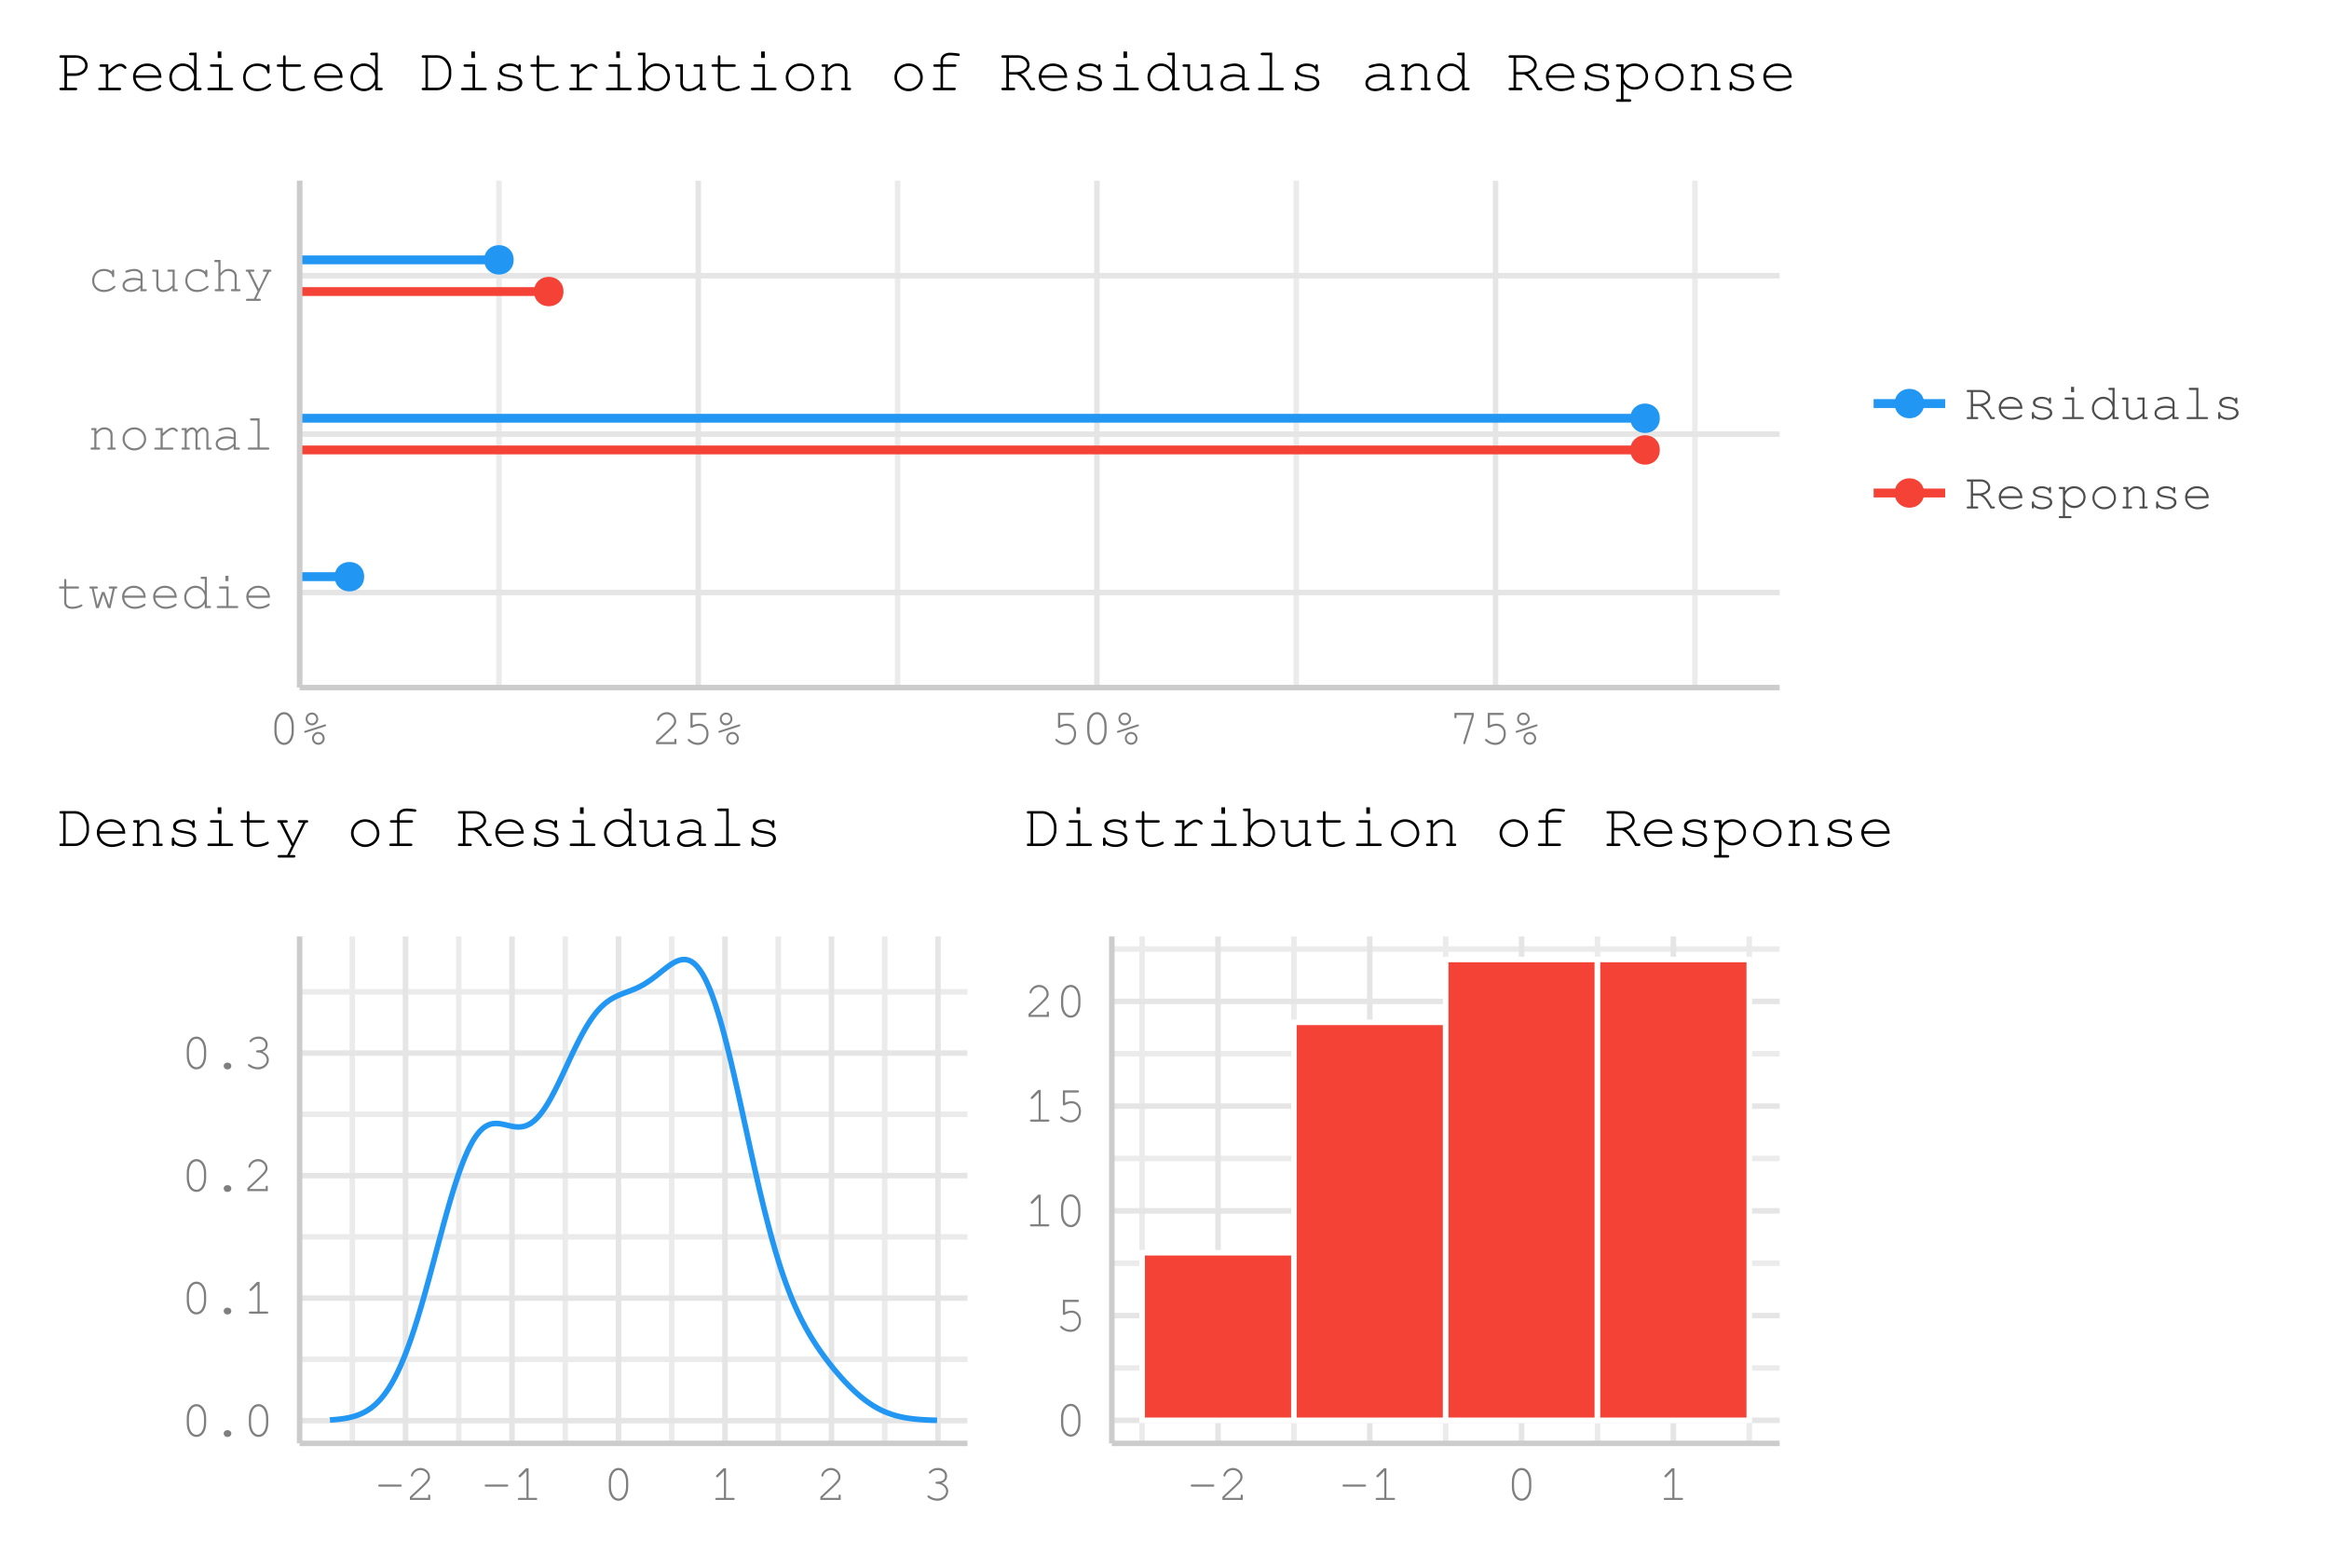 <?xml version="1.0" encoding="UTF-8"?>
<svg xmlns="http://www.w3.org/2000/svg" xmlns:xlink="http://www.w3.org/1999/xlink" width="450pt" height="303pt" viewBox="0 0 450 303" version="1.1">
<defs>
<g>
<symbol overflow="visible" id="glyph0-0">
<path style="stroke:none;" d="M 1.344 -5.297 L 1.344 -4.609 C 1.344 -4.438 1.406 -4.344 1.547 -4.344 C 1.688 -4.344 1.75 -4.438 1.75 -4.609 L 1.75 -5.016 C 2.266 -5.281 2.594 -5.359 3.047 -5.359 C 3.875 -5.359 4.453 -4.891 4.453 -4.234 C 4.453 -3.656 3.969 -3.234 2.812 -2.734 L 2.812 -2.062 C 2.812 -1.875 2.875 -1.797 3.016 -1.797 C 3.156 -1.797 3.219 -1.875 3.219 -2.062 L 3.219 -2.469 C 4.469 -3.062 4.875 -3.484 4.875 -4.234 C 4.875 -5.156 4.156 -5.766 3.094 -5.766 C 2.203 -5.766 1.766 -5.438 1.344 -5.297 Z M 2.875 -0.844 C 2.531 -0.844 2.297 -0.656 2.297 -0.344 C 2.297 -0.047 2.531 0.156 2.875 0.156 L 3.141 0.156 C 3.484 0.156 3.703 -0.062 3.703 -0.344 C 3.703 -0.656 3.484 -0.844 3.141 -0.844 Z M 0.406 0.797 L 5.594 0.797 L 5.594 -6.438 L 0.406 -6.438 Z M 0.734 0.469 L 0.734 -6.094 L 5.266 -6.094 L 5.266 0.469 Z M 0.734 0.469 "/>
</symbol>
<symbol overflow="visible" id="glyph0-1">
<path style="stroke:none;" d="M 1.859 -4.172 L 1.859 -5.359 C 1.859 -5.547 1.797 -5.625 1.656 -5.625 C 1.516 -5.625 1.453 -5.547 1.453 -5.359 L 1.453 -4.172 L 0.703 -4.172 C 0.516 -4.172 0.438 -4.094 0.438 -3.969 C 0.438 -3.828 0.516 -3.766 0.703 -3.766 L 1.453 -3.766 L 1.453 -1.062 C 1.453 -0.312 2.062 0.156 3 0.156 C 3.844 0.156 4.984 -0.219 4.984 -0.516 C 4.984 -0.609 4.906 -0.703 4.797 -0.703 C 4.75 -0.703 4.719 -0.703 4.641 -0.656 C 4.25 -0.422 3.547 -0.25 2.984 -0.25 C 2.297 -0.25 1.859 -0.578 1.859 -1.094 L 1.859 -3.766 L 4.062 -3.766 C 4.234 -3.766 4.328 -3.828 4.328 -3.969 C 4.328 -4.094 4.234 -4.172 4.062 -4.172 Z M 1.859 -4.172 "/>
</symbol>
<symbol overflow="visible" id="glyph0-2">
<path style="stroke:none;" d="M 4.406 0 L 5.234 -3.766 L 5.438 -3.766 C 5.609 -3.766 5.703 -3.828 5.703 -3.969 C 5.703 -4.094 5.609 -4.172 5.438 -4.172 L 4.312 -4.172 C 4.141 -4.172 4.047 -4.094 4.047 -3.969 C 4.047 -3.828 4.141 -3.766 4.312 -3.766 L 4.812 -3.766 L 4.125 -0.562 L 3.234 -3.109 L 2.734 -3.109 L 1.875 -0.562 L 1.156 -3.766 L 1.688 -3.766 C 1.859 -3.766 1.953 -3.828 1.953 -3.969 C 1.953 -4.094 1.859 -4.172 1.688 -4.172 L 0.562 -4.172 C 0.391 -4.172 0.297 -4.094 0.297 -3.969 C 0.297 -3.828 0.391 -3.766 0.562 -3.766 L 0.766 -3.766 L 1.594 0 L 2.109 0 L 3 -2.594 L 3.906 0 Z M 4.406 0 "/>
</symbol>
<symbol overflow="visible" id="glyph0-3">
<path style="stroke:none;" d="M 5.203 -1.984 C 5.203 -3.406 4.234 -4.312 2.906 -4.312 C 1.625 -4.312 0.625 -3.375 0.625 -2.172 C 0.625 -0.875 1.703 0.156 3.047 0.156 C 3.953 0.156 5.156 -0.312 5.156 -0.656 C 5.156 -0.766 5.062 -0.859 4.969 -0.859 C 4.922 -0.859 4.875 -0.844 4.812 -0.797 C 4.406 -0.469 3.688 -0.25 3.062 -0.25 C 1.984 -0.25 1.188 -0.938 1.047 -1.984 Z M 1.047 -2.406 C 1.219 -3.312 1.938 -3.906 2.906 -3.906 C 3.875 -3.906 4.625 -3.312 4.781 -2.406 Z M 1.047 -2.406 "/>
</symbol>
<symbol overflow="visible" id="glyph0-4">
<path style="stroke:none;" d="M 5.016 -6.047 L 4.062 -6.047 C 3.891 -6.047 3.797 -5.969 3.797 -5.844 C 3.797 -5.703 3.891 -5.625 4.062 -5.625 L 4.609 -5.625 L 4.609 -3.266 C 4.125 -3.984 3.547 -4.312 2.797 -4.312 C 1.594 -4.312 0.625 -3.312 0.625 -2.078 C 0.625 -0.844 1.594 0.156 2.797 0.156 C 3.547 0.156 4.141 -0.188 4.609 -0.891 L 4.609 0 L 5.562 0 C 5.734 0 5.828 -0.062 5.828 -0.203 C 5.828 -0.344 5.734 -0.406 5.562 -0.406 L 5.016 -0.406 Z M 2.812 -3.906 C 3.828 -3.906 4.609 -3.094 4.609 -2.062 C 4.609 -1.062 3.812 -0.25 2.828 -0.25 C 1.828 -0.25 1.047 -1.062 1.047 -2.078 C 1.047 -3.094 1.828 -3.906 2.812 -3.906 Z M 2.812 -3.906 "/>
</symbol>
<symbol overflow="visible" id="glyph0-5">
<path style="stroke:none;" d="M 3.203 -4.172 L 1.609 -4.172 C 1.438 -4.172 1.344 -4.094 1.344 -3.969 C 1.344 -3.828 1.438 -3.766 1.609 -3.766 L 2.797 -3.766 L 2.797 -0.406 L 1.188 -0.406 C 1.016 -0.406 0.922 -0.344 0.922 -0.203 C 0.922 -0.062 1.016 0 1.188 0 L 4.797 0 C 4.984 0 5.078 -0.062 5.078 -0.203 C 5.078 -0.344 4.984 -0.406 4.797 -0.406 L 3.203 -0.406 Z M 3.188 -6.234 L 2.594 -6.234 L 2.594 -5.203 L 3.188 -5.203 Z M 3.188 -6.234 "/>
</symbol>
<symbol overflow="visible" id="glyph0-6">
<path style="stroke:none;" d="M 3.188 -3.906 C 3.938 -3.906 4.391 -3.438 4.391 -2.875 L 4.391 -0.406 L 4.047 -0.406 C 3.875 -0.406 3.781 -0.344 3.781 -0.203 C 3.781 -0.062 3.875 0 4.047 0 L 5.141 0 C 5.312 0 5.406 -0.062 5.406 -0.203 C 5.406 -0.344 5.312 -0.406 5.141 -0.406 L 4.797 -0.406 L 4.797 -2.953 C 4.797 -3.719 4.125 -4.312 3.234 -4.312 C 2.609 -4.312 2.25 -4.125 1.672 -3.484 L 1.672 -4.172 L 0.922 -4.172 C 0.734 -4.172 0.656 -4.094 0.656 -3.969 C 0.656 -3.828 0.734 -3.766 0.922 -3.766 L 1.266 -3.766 L 1.266 -0.406 L 0.812 -0.406 C 0.625 -0.406 0.531 -0.344 0.531 -0.203 C 0.531 -0.062 0.625 0 0.812 0 L 2.125 0 C 2.297 0 2.391 -0.062 2.391 -0.203 C 2.391 -0.344 2.297 -0.406 2.125 -0.406 L 1.672 -0.406 L 1.672 -2.938 C 1.891 -3.219 2.297 -3.906 3.188 -3.906 Z M 3.188 -3.906 "/>
</symbol>
<symbol overflow="visible" id="glyph0-7">
<path style="stroke:none;" d="M 3 -4.312 C 1.734 -4.312 0.719 -3.312 0.719 -2.078 C 0.719 -0.828 1.734 0.156 3 0.156 C 4.266 0.156 5.281 -0.828 5.281 -2.047 C 5.281 -3.312 4.281 -4.312 3 -4.312 Z M 3 -3.906 C 4.047 -3.906 4.875 -3.094 4.875 -2.047 C 4.875 -1.062 4.031 -0.25 3 -0.25 C 1.953 -0.25 1.125 -1.062 1.125 -2.078 C 1.125 -3.094 1.953 -3.906 3 -3.906 Z M 3 -3.906 "/>
</symbol>
<symbol overflow="visible" id="glyph0-8">
<path style="stroke:none;" d="M 5.203 -3.438 C 5.312 -3.438 5.406 -3.531 5.406 -3.656 C 5.406 -3.781 5.016 -4.266 4.406 -4.266 C 3.906 -4.266 3.406 -3.984 2.484 -3.156 L 2.484 -4.172 L 1.312 -4.172 C 1.156 -4.172 1.047 -4.094 1.047 -3.969 C 1.047 -3.844 1.156 -3.766 1.312 -3.766 L 2.062 -3.766 L 2.062 -0.406 L 1.109 -0.406 C 0.938 -0.406 0.844 -0.328 0.844 -0.203 C 0.844 -0.078 0.938 0 1.109 0 L 4.266 0 C 4.438 0 4.547 -0.078 4.547 -0.203 C 4.547 -0.328 4.438 -0.406 4.266 -0.406 L 2.484 -0.406 L 2.484 -2.625 C 3.578 -3.625 3.938 -3.859 4.375 -3.859 C 4.812 -3.859 5.031 -3.438 5.203 -3.438 Z M 5.203 -3.438 "/>
</symbol>
<symbol overflow="visible" id="glyph0-9">
<path style="stroke:none;" d="M 1.125 -4.172 L 0.375 -4.172 C 0.203 -4.172 0.109 -4.094 0.109 -3.969 C 0.109 -3.828 0.203 -3.766 0.375 -3.766 L 0.719 -3.766 L 0.719 -0.406 L 0.375 -0.406 C 0.203 -0.406 0.109 -0.344 0.109 -0.203 C 0.109 -0.062 0.203 0 0.375 0 L 1.453 0 C 1.625 0 1.734 -0.062 1.734 -0.203 C 1.734 -0.344 1.641 -0.406 1.453 -0.406 L 1.125 -0.406 L 1.125 -3.078 C 1.5 -3.656 1.812 -3.906 2.172 -3.906 C 2.516 -3.906 2.812 -3.547 2.812 -3.156 L 2.812 0 L 3.562 0 C 3.734 0 3.828 -0.062 3.828 -0.203 C 3.828 -0.344 3.734 -0.406 3.562 -0.406 L 3.219 -0.406 L 3.219 -3.078 C 3.594 -3.656 3.906 -3.906 4.266 -3.906 C 4.609 -3.906 4.922 -3.562 4.922 -3.188 L 4.922 0 L 5.656 0 C 5.844 0 5.938 -0.062 5.938 -0.203 C 5.938 -0.344 5.844 -0.406 5.656 -0.406 L 5.312 -0.406 L 5.312 -3.234 C 5.312 -3.812 4.844 -4.312 4.266 -4.312 C 3.859 -4.312 3.531 -4.094 3.141 -3.594 C 2.922 -4.078 2.594 -4.312 2.172 -4.312 C 1.75 -4.312 1.453 -4.125 1.125 -3.656 Z M 1.125 -4.172 "/>
</symbol>
<symbol overflow="visible" id="glyph0-10">
<path style="stroke:none;" d="M 1.25 -3.781 C 1.25 -3.672 1.344 -3.578 1.438 -3.578 C 1.734 -3.578 2.156 -3.906 2.953 -3.906 C 3.688 -3.906 4.188 -3.562 4.188 -3.078 L 4.188 -2.375 C 3.594 -2.531 3.297 -2.578 2.828 -2.578 C 1.578 -2.578 0.719 -1.984 0.719 -1.125 C 0.719 -0.359 1.344 0.156 2.281 0.156 C 2.984 0.156 3.578 -0.094 4.188 -0.672 L 4.188 0 L 5.141 0 C 5.312 0 5.406 -0.062 5.406 -0.203 C 5.406 -0.344 5.312 -0.406 5.141 -0.406 L 4.594 -0.406 L 4.594 -3.078 C 4.594 -3.797 3.922 -4.312 2.984 -4.312 C 2.656 -4.312 1.25 -4.109 1.25 -3.781 Z M 4.188 -1.125 C 3.516 -0.484 2.984 -0.25 2.266 -0.25 C 1.578 -0.25 1.125 -0.594 1.125 -1.109 C 1.125 -1.734 1.844 -2.172 2.906 -2.172 C 3.344 -2.172 3.828 -2.109 4.188 -2.016 Z M 4.188 -1.125 "/>
</symbol>
<symbol overflow="visible" id="glyph0-11">
<path style="stroke:none;" d="M 3.203 -6.047 L 1.625 -6.047 C 1.438 -6.047 1.344 -5.969 1.344 -5.844 C 1.344 -5.703 1.438 -5.625 1.625 -5.625 L 2.797 -5.625 L 2.797 -0.406 L 1.188 -0.406 C 1.016 -0.406 0.922 -0.344 0.922 -0.203 C 0.922 -0.062 1.016 0 1.188 0 L 4.797 0 C 4.984 0 5.078 -0.062 5.078 -0.203 C 5.078 -0.344 4.984 -0.406 4.797 -0.406 L 3.203 -0.406 Z M 3.203 -6.047 "/>
</symbol>
<symbol overflow="visible" id="glyph0-12">
<path style="stroke:none;" d="M 5.344 -0.875 C 5.344 -0.984 5.266 -1.062 5.156 -1.062 C 5.094 -1.062 5.062 -1.047 4.984 -0.969 C 4.453 -0.484 3.844 -0.25 3.109 -0.25 C 2.016 -0.25 1.25 -1 1.25 -2.047 C 1.25 -3.156 2.016 -3.906 3.109 -3.906 C 3.953 -3.906 4.656 -3.484 4.703 -2.953 C 4.719 -2.781 4.781 -2.703 4.906 -2.703 C 5.047 -2.703 5.109 -2.797 5.109 -2.984 L 5.109 -3.891 C 5.109 -4.078 5.047 -4.172 4.906 -4.172 C 4.766 -4.172 4.703 -4.078 4.703 -3.891 L 4.703 -3.766 C 4.297 -4.125 3.75 -4.312 3.141 -4.312 C 1.797 -4.312 0.844 -3.359 0.844 -2.047 C 0.844 -0.766 1.781 0.156 3.094 0.156 C 4.453 0.156 5.344 -0.672 5.344 -0.875 Z M 5.344 -0.875 "/>
</symbol>
<symbol overflow="visible" id="glyph0-13">
<path style="stroke:none;" d="M 4.391 0 L 5.141 0 C 5.312 0 5.406 -0.062 5.406 -0.203 C 5.406 -0.344 5.312 -0.406 5.141 -0.406 L 4.797 -0.406 L 4.797 -4.172 L 3.656 -4.172 C 3.453 -4.172 3.375 -4.094 3.375 -3.969 C 3.375 -3.828 3.453 -3.766 3.656 -3.766 L 4.391 -3.766 L 4.391 -1.156 C 3.844 -0.547 3.234 -0.25 2.562 -0.25 C 2.047 -0.25 1.656 -0.656 1.656 -1.156 L 1.656 -4.172 L 0.703 -4.172 C 0.516 -4.172 0.438 -4.094 0.438 -3.969 C 0.438 -3.828 0.516 -3.766 0.703 -3.766 L 1.234 -3.766 L 1.234 -1.156 C 1.234 -0.359 1.766 0.156 2.562 0.156 C 3.234 0.156 3.844 -0.125 4.391 -0.656 Z M 4.391 0 "/>
</symbol>
<symbol overflow="visible" id="glyph0-14">
<path style="stroke:none;" d="M 4.375 -2.875 L 4.375 -0.406 L 3.922 -0.406 C 3.734 -0.406 3.656 -0.344 3.656 -0.203 C 3.656 -0.062 3.734 0 3.922 0 L 5.234 0 C 5.422 0 5.516 -0.062 5.516 -0.203 C 5.516 -0.344 5.422 -0.406 5.234 -0.406 L 4.781 -0.406 L 4.781 -2.906 C 4.781 -3.719 4.125 -4.312 3.188 -4.312 C 2.578 -4.312 2.156 -4.078 1.656 -3.469 L 1.656 -6.047 L 0.703 -6.047 C 0.516 -6.047 0.438 -5.969 0.438 -5.844 C 0.438 -5.703 0.516 -5.625 0.703 -5.625 L 1.234 -5.625 L 1.234 -0.406 L 0.781 -0.406 C 0.594 -0.406 0.516 -0.344 0.516 -0.203 C 0.516 -0.062 0.609 0 0.781 0 L 2.094 0 C 2.281 0 2.375 -0.062 2.375 -0.203 C 2.375 -0.344 2.297 -0.406 2.094 -0.406 L 1.656 -0.406 L 1.656 -2.953 L 1.766 -3.094 C 2.297 -3.734 2.578 -3.906 3.141 -3.906 C 3.875 -3.906 4.375 -3.484 4.375 -2.875 Z M 4.375 -2.875 "/>
</symbol>
<symbol overflow="visible" id="glyph0-15">
<path style="stroke:none;" d="M 2.812 0 L 2.109 1.453 L 0.844 1.453 C 0.656 1.453 0.562 1.516 0.562 1.656 C 0.562 1.797 0.656 1.859 0.844 1.859 L 3.172 1.859 C 3.344 1.859 3.438 1.797 3.438 1.656 C 3.438 1.516 3.344 1.453 3.172 1.453 L 2.516 1.453 L 5.078 -3.766 L 5.219 -3.766 C 5.406 -3.766 5.484 -3.828 5.484 -3.969 C 5.484 -4.094 5.406 -4.172 5.219 -4.172 L 4.125 -4.172 C 3.938 -4.172 3.844 -4.094 3.844 -3.969 C 3.844 -3.828 3.938 -3.766 4.125 -3.766 L 4.656 -3.766 L 3.047 -0.453 L 1.406 -3.766 L 1.938 -3.766 C 2.109 -3.766 2.203 -3.828 2.203 -3.969 C 2.203 -4.094 2.109 -4.172 1.938 -4.172 L 0.781 -4.172 C 0.594 -4.172 0.516 -4.094 0.516 -3.969 C 0.516 -3.828 0.594 -3.766 0.781 -3.766 L 0.938 -3.766 Z M 2.812 0 "/>
</symbol>
<symbol overflow="visible" id="glyph0-16">
<path style="stroke:none;" d="M 4.875 -3.516 C 4.875 -5.094 4.109 -6.188 3 -6.188 C 1.891 -6.188 1.125 -5.094 1.125 -3.516 L 1.125 -2.516 C 1.125 -0.938 1.891 0.156 3 0.156 C 4.109 0.156 4.875 -0.938 4.875 -2.516 Z M 3 -5.766 C 3.891 -5.766 4.453 -4.734 4.453 -3.453 L 4.453 -2.562 C 4.453 -1.406 3.953 -0.266 3 -0.266 C 2.109 -0.266 1.547 -1.297 1.547 -2.562 L 1.547 -3.453 C 1.547 -4.625 2.047 -5.766 3 -5.766 Z M 3 -5.766 "/>
</symbol>
<symbol overflow="visible" id="glyph0-17">
<path style="stroke:none;" d="M 3.609 -2.359 C 2.938 -2.359 2.391 -1.797 2.391 -1.125 C 2.391 -0.438 2.938 0.125 3.625 0.125 C 4.281 0.125 4.844 -0.438 4.844 -1.094 C 4.844 -1.812 4.297 -2.359 3.609 -2.359 Z M 3.609 -1.984 C 4.094 -1.984 4.453 -1.594 4.453 -1.109 C 4.453 -0.656 4.078 -0.266 3.625 -0.266 C 3.156 -0.266 2.766 -0.656 2.766 -1.125 C 2.766 -1.594 3.156 -1.984 3.609 -1.984 Z M 2.375 -6.109 C 1.703 -6.109 1.156 -5.547 1.156 -4.875 C 1.156 -4.188 1.703 -3.625 2.375 -3.625 C 3.047 -3.625 3.594 -4.188 3.594 -4.859 C 3.594 -5.562 3.062 -6.109 2.375 -6.109 Z M 2.375 -5.734 C 2.844 -5.734 3.219 -5.344 3.219 -4.859 C 3.219 -4.406 2.828 -4.016 2.375 -4.016 C 1.906 -4.016 1.531 -4.406 1.531 -4.875 C 1.531 -5.344 1.906 -5.734 2.375 -5.734 Z M 4.953 -3.438 C 5.078 -3.484 5.125 -3.547 5.125 -3.625 C 5.125 -3.734 5.047 -3.812 4.953 -3.812 C 4.922 -3.812 4.875 -3.812 4.844 -3.797 L 1.047 -2.578 C 0.922 -2.547 0.875 -2.484 0.875 -2.375 C 0.875 -2.281 0.953 -2.188 1.047 -2.188 C 1.062 -2.188 1.109 -2.203 1.156 -2.219 Z M 4.953 -3.438 "/>
</symbol>
<symbol overflow="visible" id="glyph0-18">
<path style="stroke:none;" d="M 1.047 -4.703 C 1.047 -4.609 1.125 -4.516 1.234 -4.516 C 1.344 -4.516 1.406 -4.578 1.438 -4.719 C 1.594 -5.312 2.219 -5.766 2.906 -5.766 C 3.656 -5.766 4.328 -5.156 4.328 -4.469 C 4.328 -4.016 4.141 -3.734 3.203 -2.812 L 0.844 -0.594 L 0.844 0 L 4.781 0 L 4.781 -0.766 C 4.781 -0.953 4.703 -1.047 4.578 -1.047 C 4.438 -1.047 4.375 -0.953 4.375 -0.766 L 4.375 -0.406 L 1.234 -0.406 L 1.234 -0.438 L 3.297 -2.375 C 4.547 -3.531 4.734 -3.875 4.734 -4.453 C 4.734 -5.375 3.875 -6.188 2.906 -6.188 C 1.781 -6.188 1.047 -5.203 1.047 -4.703 Z M 1.047 -4.703 "/>
</symbol>
<symbol overflow="visible" id="glyph0-19">
<path style="stroke:none;" d="M 3.156 -3.547 C 4 -3.547 4.578 -2.922 4.578 -2.031 C 4.578 -0.984 3.906 -0.266 2.938 -0.266 C 1.797 -0.266 1.375 -1.016 1.156 -1.016 C 1.047 -1.016 0.953 -0.938 0.953 -0.812 C 0.953 -0.609 1.844 0.156 2.953 0.156 C 4.141 0.156 4.984 -0.75 4.984 -2.016 C 4.984 -3.125 4.234 -3.953 3.219 -3.953 C 2.781 -3.953 2.406 -3.859 1.906 -3.656 L 1.906 -5.625 L 4.312 -5.625 C 4.5 -5.625 4.594 -5.703 4.594 -5.844 C 4.594 -5.969 4.5 -6.047 4.312 -6.047 L 1.484 -6.047 L 1.484 -3.344 C 1.484 -3.219 1.562 -3.125 1.688 -3.125 C 1.938 -3.125 2.266 -3.547 3.156 -3.547 Z M 3.156 -3.547 "/>
</symbol>
<symbol overflow="visible" id="glyph0-20">
<path style="stroke:none;" d="M 4.375 -5.453 L 2.766 -0.312 C 2.766 -0.281 2.75 -0.219 2.75 -0.188 C 2.75 -0.078 2.844 0.016 2.953 0.016 C 3.047 0.016 3.094 -0.047 3.156 -0.203 L 4.781 -5.391 L 4.781 -6.047 L 1.047 -6.047 L 1.047 -5.281 C 1.047 -5.094 1.125 -5 1.266 -5 C 1.391 -5 1.453 -5.094 1.453 -5.281 L 1.453 -5.625 L 4.375 -5.625 Z M 4.375 -5.453 "/>
</symbol>
<symbol overflow="visible" id="glyph0-21">
<path style="stroke:none;" d="M 1.656 -2.516 L 2.969 -2.516 C 3.734 -2.156 4.172 -1.625 5.047 0 L 5.625 0 C 5.797 0 5.891 -0.062 5.891 -0.203 C 5.891 -0.344 5.797 -0.406 5.625 -0.406 L 5.312 -0.406 C 4.5 -1.812 4.219 -2.188 3.594 -2.625 C 4.516 -2.938 4.984 -3.422 4.984 -4.062 C 4.984 -4.906 4.156 -5.625 3.188 -5.625 L 0.703 -5.625 C 0.516 -5.625 0.438 -5.562 0.438 -5.438 C 0.438 -5.297 0.516 -5.219 0.703 -5.219 L 1.234 -5.219 L 1.234 -0.406 L 0.703 -0.406 C 0.516 -0.406 0.438 -0.344 0.438 -0.203 C 0.438 -0.062 0.516 0 0.703 0 L 2.406 0 C 2.578 0 2.672 -0.062 2.672 -0.203 C 2.672 -0.344 2.578 -0.406 2.406 -0.406 L 1.656 -0.406 Z M 1.656 -2.922 L 1.656 -5.219 L 3.188 -5.219 C 3.906 -5.219 4.562 -4.688 4.562 -4.078 C 4.562 -3.438 3.766 -2.922 2.797 -2.922 Z M 1.656 -2.922 "/>
</symbol>
<symbol overflow="visible" id="glyph0-22">
<path style="stroke:none;" d="M 4.516 -1.172 C 4.516 -0.641 3.859 -0.25 2.984 -0.25 C 2.125 -0.25 1.438 -0.625 1.438 -1.078 L 1.438 -1.156 C 1.438 -1.281 1.359 -1.375 1.234 -1.375 C 1.094 -1.375 1.031 -1.281 1.031 -1.094 L 1.031 -0.266 C 1.031 -0.094 1.094 0 1.234 0 C 1.375 0 1.438 -0.094 1.438 -0.266 L 1.438 -0.375 C 1.859 -0.016 2.359 0.156 3.016 0.156 C 4.141 0.156 4.969 -0.406 4.969 -1.156 C 4.969 -2.906 1.688 -2.047 1.688 -3.156 C 1.688 -3.578 2.25 -3.906 2.984 -3.906 C 3.75 -3.906 4.266 -3.609 4.312 -3.156 C 4.344 -3 4.406 -2.938 4.531 -2.938 C 4.656 -2.938 4.734 -3.016 4.734 -3.203 L 4.734 -3.891 C 4.734 -4.078 4.656 -4.172 4.531 -4.172 C 4.406 -4.172 4.312 -4.062 4.312 -3.891 L 4.312 -3.844 C 3.969 -4.156 3.516 -4.312 2.953 -4.312 C 1.969 -4.312 1.234 -3.828 1.234 -3.188 C 1.234 -1.562 4.516 -2.531 4.516 -1.172 Z M 4.516 -1.172 "/>
</symbol>
<symbol overflow="visible" id="glyph0-23">
<path style="stroke:none;" d="M 1.438 -4.172 L 0.484 -4.172 C 0.312 -4.172 0.219 -4.094 0.219 -3.969 C 0.219 -3.828 0.312 -3.766 0.484 -3.766 L 1.031 -3.766 L 1.031 1.453 L 0.484 1.453 C 0.312 1.453 0.219 1.516 0.219 1.656 C 0.219 1.797 0.312 1.859 0.484 1.859 L 2.422 1.859 C 2.594 1.859 2.688 1.797 2.688 1.656 C 2.688 1.516 2.594 1.453 2.422 1.453 L 1.438 1.453 L 1.438 -1.062 C 1.906 -0.406 2.453 -0.094 3.234 -0.094 C 4.453 -0.094 5.406 -1.016 5.406 -2.203 C 5.406 -3.406 4.469 -4.312 3.234 -4.312 C 2.469 -4.312 1.969 -4.047 1.438 -3.344 Z M 3.219 -3.906 C 4.234 -3.906 5 -3.156 5 -2.188 C 5 -1.266 4.203 -0.516 3.219 -0.516 C 2.234 -0.516 1.438 -1.266 1.438 -2.203 C 1.438 -3.156 2.234 -3.906 3.219 -3.906 Z M 3.219 -3.906 "/>
</symbol>
<symbol overflow="visible" id="glyph0-24">
<path style="stroke:none;" d="M 2.953 -1.156 C 2.562 -1.156 2.266 -0.875 2.266 -0.516 C 2.266 -0.141 2.562 0.156 2.953 0.156 L 3.047 0.156 C 3.438 0.156 3.734 -0.125 3.734 -0.516 C 3.734 -0.875 3.438 -1.156 3.047 -1.156 Z M 2.953 -1.156 "/>
</symbol>
<symbol overflow="visible" id="glyph0-25">
<path style="stroke:none;" d="M 3.203 -6.125 L 2.703 -6.125 L 1.375 -4.797 C 1.297 -4.719 1.266 -4.656 1.266 -4.594 C 1.266 -4.469 1.344 -4.375 1.453 -4.375 C 1.547 -4.375 1.625 -4.406 1.672 -4.453 L 2.797 -5.578 L 2.797 -0.406 L 1.406 -0.406 C 1.219 -0.406 1.125 -0.344 1.125 -0.203 C 1.125 -0.062 1.234 0 1.406 0 L 4.594 0 C 4.781 0 4.875 -0.062 4.875 -0.203 C 4.875 -0.344 4.781 -0.406 4.594 -0.406 L 3.203 -0.406 Z M 3.203 -6.125 "/>
</symbol>
<symbol overflow="visible" id="glyph0-26">
<path style="stroke:none;" d="M 1.25 -5.281 C 1.25 -5.188 1.344 -5.094 1.453 -5.094 C 1.734 -5.094 1.781 -5.766 3 -5.766 C 3.766 -5.766 4.359 -5.281 4.359 -4.625 C 4.359 -3.75 3.656 -3.531 2.797 -3.531 C 2.625 -3.531 2.516 -3.453 2.516 -3.328 C 2.516 -3.188 2.609 -3.125 2.797 -3.125 C 3.766 -3.125 4.578 -2.453 4.578 -1.688 C 4.578 -0.906 3.812 -0.266 2.906 -0.266 C 1.797 -0.266 1.375 -0.875 1.156 -0.875 C 1.047 -0.875 0.953 -0.797 0.953 -0.688 C 0.953 -0.344 2.125 0.156 2.906 0.156 C 4.047 0.156 4.984 -0.672 4.984 -1.688 C 4.984 -2.359 4.516 -2.953 3.734 -3.281 C 4.141 -3.375 4.766 -3.766 4.766 -4.641 C 4.766 -5.516 4.016 -6.188 3.016 -6.188 C 1.891 -6.188 1.25 -5.453 1.25 -5.281 Z M 1.25 -5.281 "/>
</symbol>
<symbol overflow="visible" id="glyph0-27">
<path style="stroke:none;" d="M 5.016 -2.578 C 5.188 -2.578 5.281 -2.656 5.281 -2.797 C 5.281 -2.922 5.188 -2.984 5.016 -2.984 L 0.984 -2.984 C 0.812 -2.984 0.719 -2.922 0.719 -2.797 C 0.719 -2.656 0.812 -2.578 0.984 -2.578 Z M 5.016 -2.578 "/>
</symbol>
<symbol overflow="visible" id="glyph1-0">
<path style="stroke:none;" d="M 1.609 -6.344 L 1.609 -5.531 C 1.609 -5.312 1.688 -5.203 1.859 -5.203 C 2.016 -5.203 2.094 -5.312 2.094 -5.531 L 2.094 -6.031 C 2.719 -6.344 3.109 -6.438 3.641 -6.438 C 4.641 -6.438 5.359 -5.875 5.359 -5.078 C 5.359 -4.391 4.766 -3.875 3.375 -3.281 L 3.375 -2.469 C 3.375 -2.25 3.453 -2.141 3.625 -2.141 C 3.781 -2.141 3.859 -2.25 3.859 -2.469 L 3.859 -2.969 C 5.359 -3.672 5.844 -4.188 5.844 -5.078 C 5.844 -6.188 4.984 -6.922 3.703 -6.922 C 2.641 -6.922 2.125 -6.516 1.609 -6.344 Z M 3.438 -1.016 C 3.031 -1.016 2.766 -0.781 2.766 -0.422 C 2.766 -0.062 3.031 0.188 3.438 0.188 L 3.766 0.188 C 4.172 0.188 4.453 -0.078 4.453 -0.422 C 4.453 -0.781 4.172 -1.016 3.766 -1.016 Z M 0.484 0.953 L 6.719 0.953 L 6.719 -7.719 L 0.484 -7.719 Z M 0.875 0.562 L 0.875 -7.312 L 6.328 -7.312 L 6.328 0.562 Z M 0.875 0.562 "/>
</symbol>
<symbol overflow="visible" id="glyph1-1">
<path style="stroke:none;" d="M 1.984 -2.766 L 3.547 -2.766 C 4.922 -2.766 5.984 -3.656 5.984 -4.781 C 5.984 -5.891 4.984 -6.75 3.719 -6.75 L 0.844 -6.75 C 0.625 -6.75 0.516 -6.672 0.516 -6.516 C 0.516 -6.344 0.625 -6.266 0.844 -6.266 L 1.484 -6.266 L 1.484 -0.484 L 0.844 -0.484 C 0.625 -0.484 0.516 -0.406 0.516 -0.25 C 0.516 -0.078 0.625 0 0.844 0 L 3.641 0 C 3.859 0 3.969 -0.078 3.969 -0.25 C 3.969 -0.406 3.859 -0.484 3.641 -0.484 L 1.984 -0.484 Z M 1.984 -3.266 L 1.984 -6.266 L 3.766 -6.266 C 4.719 -6.266 5.5 -5.594 5.5 -4.781 C 5.5 -3.953 4.625 -3.266 3.594 -3.266 Z M 1.984 -3.266 "/>
</symbol>
<symbol overflow="visible" id="glyph1-2">
<path style="stroke:none;" d="M 6.234 -4.125 C 6.391 -4.125 6.484 -4.234 6.484 -4.375 C 6.484 -4.531 6.016 -5.125 5.297 -5.125 C 4.688 -5.125 4.094 -4.781 2.969 -3.781 L 2.969 -5 L 1.578 -5 C 1.375 -5 1.266 -4.906 1.266 -4.766 C 1.266 -4.609 1.375 -4.516 1.578 -4.516 L 2.484 -4.516 L 2.484 -0.484 L 1.328 -0.484 C 1.125 -0.484 1.016 -0.391 1.016 -0.25 C 1.016 -0.094 1.125 0 1.328 0 L 5.125 0 C 5.328 0 5.453 -0.094 5.453 -0.234 C 5.453 -0.391 5.328 -0.484 5.125 -0.484 L 2.969 -0.484 L 2.969 -3.141 C 4.297 -4.359 4.719 -4.625 5.25 -4.625 C 5.766 -4.625 6.031 -4.125 6.234 -4.125 Z M 6.234 -4.125 "/>
</symbol>
<symbol overflow="visible" id="glyph1-3">
<path style="stroke:none;" d="M 6.234 -2.391 C 6.234 -4.078 5.094 -5.172 3.484 -5.172 C 1.953 -5.172 0.75 -4.062 0.75 -2.609 C 0.75 -1.047 2.047 0.188 3.656 0.188 C 4.75 0.188 6.188 -0.375 6.188 -0.797 C 6.188 -0.922 6.078 -1.031 5.969 -1.031 C 5.906 -1.031 5.859 -1.016 5.766 -0.953 C 5.297 -0.562 4.422 -0.297 3.672 -0.297 C 2.375 -0.297 1.422 -1.125 1.25 -2.391 Z M 1.25 -2.875 C 1.469 -3.984 2.328 -4.688 3.484 -4.688 C 4.656 -4.688 5.547 -3.969 5.734 -2.875 Z M 1.25 -2.875 "/>
</symbol>
<symbol overflow="visible" id="glyph1-4">
<path style="stroke:none;" d="M 6.031 -7.25 L 4.891 -7.25 C 4.672 -7.25 4.562 -7.156 4.562 -7.016 C 4.562 -6.844 4.672 -6.75 4.891 -6.75 L 5.531 -6.75 L 5.531 -3.922 C 4.938 -4.781 4.25 -5.172 3.344 -5.172 C 1.922 -5.172 0.75 -3.969 0.75 -2.5 C 0.75 -1.016 1.922 0.188 3.344 0.188 C 4.25 0.188 4.969 -0.234 5.531 -1.062 L 5.531 0 L 6.672 0 C 6.891 0 7 -0.078 7 -0.25 C 7 -0.406 6.891 -0.484 6.672 -0.484 L 6.031 -0.484 Z M 3.391 -4.688 C 4.594 -4.688 5.531 -3.719 5.531 -2.469 C 5.531 -1.266 4.578 -0.297 3.391 -0.297 C 2.203 -0.297 1.25 -1.266 1.25 -2.5 C 1.25 -3.703 2.203 -4.688 3.391 -4.688 Z M 3.391 -4.688 "/>
</symbol>
<symbol overflow="visible" id="glyph1-5">
<path style="stroke:none;" d="M 3.844 -5 L 1.938 -5 C 1.719 -5 1.609 -4.922 1.609 -4.766 C 1.609 -4.594 1.719 -4.516 1.938 -4.516 L 3.344 -4.516 L 3.344 -0.484 L 1.422 -0.484 C 1.219 -0.484 1.109 -0.406 1.109 -0.25 C 1.109 -0.078 1.219 0 1.422 0 L 5.766 0 C 5.969 0 6.094 -0.078 6.094 -0.25 C 6.094 -0.406 5.984 -0.484 5.766 -0.484 L 3.844 -0.484 Z M 3.812 -7.484 L 3.109 -7.484 L 3.109 -6.234 L 3.812 -6.234 Z M 3.812 -7.484 "/>
</symbol>
<symbol overflow="visible" id="glyph1-6">
<path style="stroke:none;" d="M 6.422 -1.062 C 6.422 -1.172 6.312 -1.281 6.188 -1.281 C 6.109 -1.281 6.078 -1.266 5.969 -1.156 C 5.359 -0.594 4.609 -0.297 3.734 -0.297 C 2.422 -0.297 1.5 -1.203 1.5 -2.453 C 1.5 -3.781 2.406 -4.688 3.734 -4.688 C 4.734 -4.688 5.594 -4.172 5.641 -3.547 C 5.656 -3.344 5.734 -3.25 5.891 -3.25 C 6.047 -3.25 6.125 -3.359 6.125 -3.578 L 6.125 -4.672 C 6.125 -4.891 6.047 -5 5.891 -5 C 5.719 -5 5.641 -4.891 5.641 -4.672 L 5.641 -4.516 C 5.141 -4.938 4.5 -5.172 3.766 -5.172 C 2.156 -5.172 1.016 -4.031 1.016 -2.453 C 1.016 -0.906 2.141 0.188 3.703 0.188 C 5.344 0.188 6.422 -0.797 6.422 -1.062 Z M 6.422 -1.062 "/>
</symbol>
<symbol overflow="visible" id="glyph1-7">
<path style="stroke:none;" d="M 2.234 -5 L 2.234 -6.438 C 2.234 -6.656 2.156 -6.75 1.984 -6.75 C 1.828 -6.75 1.734 -6.641 1.734 -6.438 L 1.734 -5 L 0.859 -5 C 0.625 -5 0.516 -4.922 0.516 -4.766 C 0.516 -4.594 0.625 -4.516 0.859 -4.516 L 1.734 -4.516 L 1.734 -1.281 C 1.734 -0.391 2.469 0.188 3.594 0.188 C 4.625 0.188 5.984 -0.266 5.984 -0.609 C 5.984 -0.734 5.875 -0.859 5.766 -0.859 C 5.703 -0.859 5.656 -0.844 5.562 -0.781 C 5.094 -0.5 4.25 -0.297 3.578 -0.297 C 2.75 -0.297 2.234 -0.703 2.234 -1.312 L 2.234 -4.516 L 4.875 -4.516 C 5.094 -4.516 5.203 -4.594 5.203 -4.766 C 5.203 -4.922 5.094 -5 4.875 -5 Z M 2.234 -5 "/>
</symbol>
<symbol overflow="visible" id="glyph1-8">
<path style="stroke:none;" d=""/>
</symbol>
<symbol overflow="visible" id="glyph1-9">
<path style="stroke:none;" d="M 1.25 -0.484 L 0.844 -0.484 C 0.625 -0.484 0.516 -0.406 0.516 -0.25 C 0.516 -0.078 0.625 0 0.844 0 L 3.484 0 C 5.031 0 6.234 -1.344 6.234 -3.047 L 6.234 -3.719 C 6.234 -5.406 5.031 -6.75 3.484 -6.75 L 0.844 -6.75 C 0.625 -6.75 0.516 -6.672 0.516 -6.516 C 0.516 -6.344 0.625 -6.266 0.844 -6.266 L 1.25 -6.266 Z M 5.75 -3.812 L 5.75 -2.938 C 5.75 -1.672 4.688 -0.484 3.547 -0.484 L 1.734 -0.484 L 1.734 -6.266 L 3.453 -6.266 C 5.297 -6.266 5.75 -4.312 5.75 -3.812 Z M 5.75 -3.812 "/>
</symbol>
<symbol overflow="visible" id="glyph1-10">
<path style="stroke:none;" d="M 5.422 -1.406 C 5.422 -0.766 4.625 -0.297 3.578 -0.297 C 2.562 -0.297 1.734 -0.75 1.734 -1.297 L 1.734 -1.375 C 1.734 -1.531 1.625 -1.641 1.484 -1.641 C 1.312 -1.641 1.234 -1.531 1.234 -1.312 L 1.234 -0.328 C 1.234 -0.109 1.312 0 1.484 0 C 1.641 0 1.734 -0.109 1.734 -0.328 L 1.734 -0.453 C 2.234 -0.016 2.828 0.188 3.609 0.188 C 4.969 0.188 5.969 -0.484 5.969 -1.391 C 5.969 -3.484 2.031 -2.453 2.031 -3.781 C 2.031 -4.297 2.703 -4.688 3.594 -4.688 C 4.5 -4.688 5.125 -4.328 5.188 -3.797 C 5.203 -3.594 5.297 -3.516 5.438 -3.516 C 5.594 -3.516 5.672 -3.625 5.672 -3.844 L 5.672 -4.672 C 5.672 -4.891 5.594 -5 5.438 -5 C 5.281 -5 5.188 -4.875 5.188 -4.672 L 5.188 -4.625 C 4.766 -4.984 4.219 -5.172 3.547 -5.172 C 2.359 -5.172 1.484 -4.594 1.484 -3.812 C 1.484 -1.891 5.422 -3.031 5.422 -1.406 Z M 5.422 -1.406 "/>
</symbol>
<symbol overflow="visible" id="glyph1-11">
<path style="stroke:none;" d="M 1.734 -7.25 L 0.594 -7.25 C 0.375 -7.25 0.266 -7.156 0.266 -7.016 C 0.266 -6.844 0.375 -6.75 0.594 -6.75 L 1.234 -6.75 L 1.234 -0.484 L 0.594 -0.484 C 0.375 -0.484 0.266 -0.406 0.266 -0.25 C 0.266 -0.078 0.375 0 0.594 0 L 1.734 0 L 1.734 -1.062 C 2.297 -0.219 3.016 0.188 3.891 0.188 C 5.328 0.188 6.484 -1.016 6.484 -2.516 C 6.484 -4.016 5.359 -5.172 3.891 -5.172 C 3 -5.172 2.328 -4.781 1.734 -3.938 Z M 3.859 -4.688 C 5.062 -4.688 6 -3.703 6 -2.453 C 6 -1.281 5.031 -0.297 3.859 -0.297 C 2.672 -0.297 1.734 -1.281 1.734 -2.5 C 1.734 -3.703 2.672 -4.688 3.859 -4.688 Z M 3.859 -4.688 "/>
</symbol>
<symbol overflow="visible" id="glyph1-12">
<path style="stroke:none;" d="M 5.266 0 L 6.172 0 C 6.391 0 6.484 -0.078 6.484 -0.25 C 6.484 -0.406 6.391 -0.484 6.172 -0.484 L 5.766 -0.484 L 5.766 -5 L 4.375 -5 C 4.156 -5 4.047 -4.922 4.047 -4.766 C 4.047 -4.594 4.156 -4.516 4.375 -4.516 L 5.266 -4.516 L 5.266 -1.375 C 4.609 -0.656 3.875 -0.297 3.078 -0.297 C 2.453 -0.297 1.984 -0.781 1.984 -1.375 L 1.984 -5 L 0.844 -5 C 0.625 -5 0.516 -4.922 0.516 -4.766 C 0.516 -4.594 0.625 -4.516 0.844 -4.516 L 1.484 -4.516 L 1.484 -1.375 C 1.484 -0.438 2.125 0.188 3.078 0.188 C 3.875 0.188 4.609 -0.141 5.266 -0.797 Z M 5.266 0 "/>
</symbol>
<symbol overflow="visible" id="glyph1-13">
<path style="stroke:none;" d="M 3.594 -5.172 C 2.078 -5.172 0.859 -3.969 0.859 -2.5 C 0.859 -1 2.078 0.188 3.594 0.188 C 5.109 0.188 6.344 -1 6.344 -2.453 C 6.344 -3.984 5.141 -5.172 3.594 -5.172 Z M 3.594 -4.688 C 4.859 -4.688 5.844 -3.719 5.844 -2.453 C 5.844 -1.266 4.844 -0.297 3.594 -0.297 C 2.359 -0.297 1.359 -1.266 1.359 -2.5 C 1.359 -3.703 2.359 -4.688 3.594 -4.688 Z M 3.594 -4.688 "/>
</symbol>
<symbol overflow="visible" id="glyph1-14">
<path style="stroke:none;" d="M 3.828 -4.688 C 4.734 -4.688 5.266 -4.125 5.266 -3.453 L 5.266 -0.484 L 4.859 -0.484 C 4.641 -0.484 4.531 -0.406 4.531 -0.25 C 4.531 -0.078 4.641 0 4.859 0 L 6.172 0 C 6.391 0 6.484 -0.078 6.484 -0.25 C 6.484 -0.406 6.391 -0.484 6.172 -0.484 L 5.766 -0.484 L 5.766 -3.547 C 5.766 -4.469 4.938 -5.172 3.875 -5.172 C 3.125 -5.172 2.703 -4.938 2 -4.172 L 2 -5 L 1.109 -5 C 0.891 -5 0.781 -4.922 0.781 -4.766 C 0.781 -4.594 0.891 -4.516 1.109 -4.516 L 1.516 -4.516 L 1.516 -0.484 L 0.969 -0.484 C 0.75 -0.484 0.641 -0.406 0.641 -0.25 C 0.641 -0.078 0.75 0 0.969 0 L 2.547 0 C 2.766 0 2.875 -0.078 2.875 -0.25 C 2.875 -0.406 2.766 -0.484 2.547 -0.484 L 2 -0.484 L 2 -3.531 C 2.266 -3.859 2.766 -4.688 3.828 -4.688 Z M 3.828 -4.688 "/>
</symbol>
<symbol overflow="visible" id="glyph1-15">
<path style="stroke:none;" d="M 6.234 -6.609 C 6.391 -6.609 6.484 -6.703 6.484 -6.859 C 6.484 -6.969 6.422 -7.062 6.281 -7.094 C 5.891 -7.156 5.062 -7.25 4.609 -7.25 C 3.531 -7.25 2.766 -6.609 2.766 -5.734 L 2.766 -5 L 1.703 -5 C 1.484 -5 1.375 -4.922 1.375 -4.766 C 1.375 -4.594 1.484 -4.516 1.703 -4.516 L 2.766 -4.516 L 2.766 -0.484 L 1.578 -0.484 C 1.375 -0.484 1.266 -0.406 1.266 -0.25 C 1.266 -0.078 1.375 0 1.578 0 L 5.391 0 C 5.594 0 5.719 -0.078 5.719 -0.25 C 5.719 -0.406 5.609 -0.484 5.391 -0.484 L 3.25 -0.484 L 3.25 -4.516 L 5.516 -4.516 C 5.734 -4.516 5.844 -4.594 5.844 -4.766 C 5.844 -4.922 5.734 -5 5.516 -5 L 3.25 -5 L 3.25 -5.734 C 3.25 -6.344 3.797 -6.75 4.578 -6.75 C 5.266 -6.75 6.125 -6.609 6.234 -6.609 Z M 6.234 -6.609 "/>
</symbol>
<symbol overflow="visible" id="glyph1-16">
<path style="stroke:none;" d="M 1.984 -3.016 L 3.562 -3.016 C 4.469 -2.594 5 -1.938 6.062 0 L 6.75 0 C 6.953 0 7.062 -0.078 7.062 -0.25 C 7.062 -0.406 6.953 -0.484 6.75 -0.484 L 6.375 -0.484 C 5.406 -2.188 5.062 -2.625 4.312 -3.141 C 5.422 -3.531 5.969 -4.109 5.969 -4.891 C 5.969 -5.891 4.984 -6.75 3.812 -6.75 L 0.844 -6.75 C 0.625 -6.75 0.516 -6.672 0.516 -6.516 C 0.516 -6.344 0.625 -6.266 0.844 -6.266 L 1.484 -6.266 L 1.484 -0.484 L 0.844 -0.484 C 0.625 -0.484 0.516 -0.406 0.516 -0.25 C 0.516 -0.078 0.625 0 0.844 0 L 2.875 0 C 3.094 0 3.203 -0.078 3.203 -0.25 C 3.203 -0.406 3.094 -0.484 2.875 -0.484 L 1.984 -0.484 Z M 1.984 -3.5 L 1.984 -6.266 L 3.812 -6.266 C 4.688 -6.266 5.484 -5.609 5.484 -4.891 C 5.484 -4.125 4.531 -3.5 3.344 -3.5 Z M 1.984 -3.5 "/>
</symbol>
<symbol overflow="visible" id="glyph1-17">
<path style="stroke:none;" d="M 1.5 -4.531 C 1.5 -4.406 1.609 -4.297 1.734 -4.297 C 2.078 -4.297 2.594 -4.688 3.547 -4.688 C 4.422 -4.688 5.031 -4.281 5.031 -3.703 L 5.031 -2.844 C 4.312 -3.031 3.953 -3.094 3.391 -3.094 C 1.891 -3.094 0.859 -2.391 0.859 -1.344 C 0.859 -0.438 1.625 0.188 2.734 0.188 C 3.578 0.188 4.297 -0.125 5.031 -0.797 L 5.031 0 L 6.172 0 C 6.391 0 6.484 -0.078 6.484 -0.25 C 6.484 -0.406 6.391 -0.484 6.172 -0.484 L 5.516 -0.484 L 5.516 -3.703 C 5.516 -4.547 4.703 -5.172 3.594 -5.172 C 3.188 -5.172 1.5 -4.938 1.5 -4.531 Z M 5.031 -1.344 C 4.219 -0.594 3.578 -0.297 2.719 -0.297 C 1.891 -0.297 1.359 -0.703 1.359 -1.328 C 1.359 -2.094 2.219 -2.609 3.484 -2.609 C 4.016 -2.609 4.594 -2.531 5.031 -2.422 Z M 5.031 -1.344 "/>
</symbol>
<symbol overflow="visible" id="glyph1-18">
<path style="stroke:none;" d="M 3.844 -7.25 L 1.938 -7.25 C 1.734 -7.25 1.625 -7.156 1.625 -7.016 C 1.625 -6.844 1.734 -6.75 1.938 -6.75 L 3.344 -6.75 L 3.344 -0.484 L 1.422 -0.484 C 1.219 -0.484 1.109 -0.406 1.109 -0.25 C 1.109 -0.078 1.219 0 1.422 0 L 5.766 0 C 5.969 0 6.094 -0.078 6.094 -0.25 C 6.094 -0.406 5.984 -0.484 5.766 -0.484 L 3.844 -0.484 Z M 3.844 -7.25 "/>
</symbol>
<symbol overflow="visible" id="glyph1-19">
<path style="stroke:none;" d="M 1.734 -5 L 0.594 -5 C 0.375 -5 0.266 -4.922 0.266 -4.766 C 0.266 -4.594 0.375 -4.516 0.594 -4.516 L 1.234 -4.516 L 1.234 1.734 L 0.594 1.734 C 0.375 1.734 0.266 1.828 0.266 1.984 C 0.266 2.141 0.375 2.234 0.594 2.234 L 2.906 2.234 C 3.125 2.234 3.234 2.141 3.234 1.984 C 3.234 1.828 3.125 1.734 2.906 1.734 L 1.734 1.734 L 1.734 -1.266 C 2.281 -0.484 2.953 -0.125 3.875 -0.125 C 5.359 -0.125 6.484 -1.219 6.484 -2.656 C 6.484 -4.078 5.359 -5.172 3.875 -5.172 C 2.969 -5.172 2.359 -4.844 1.734 -4.016 Z M 3.859 -4.688 C 5.078 -4.688 6 -3.797 6 -2.625 C 6 -1.516 5.047 -0.609 3.859 -0.609 C 2.672 -0.609 1.734 -1.516 1.734 -2.656 C 1.734 -3.781 2.672 -4.688 3.859 -4.688 Z M 3.859 -4.688 "/>
</symbol>
<symbol overflow="visible" id="glyph1-20">
<path style="stroke:none;" d="M 3.391 0 L 2.531 1.734 L 1.016 1.734 C 0.797 1.734 0.688 1.828 0.688 1.984 C 0.688 2.141 0.797 2.234 1.016 2.234 L 3.797 2.234 C 4.016 2.234 4.125 2.141 4.125 1.984 C 4.125 1.828 4.016 1.734 3.797 1.734 L 3.031 1.734 L 6.094 -4.516 L 6.266 -4.516 C 6.484 -4.516 6.594 -4.594 6.594 -4.766 C 6.594 -4.922 6.484 -5 6.266 -5 L 4.938 -5 C 4.734 -5 4.625 -4.922 4.625 -4.766 C 4.625 -4.594 4.734 -4.516 4.938 -4.516 L 5.594 -4.516 L 3.656 -0.547 L 1.688 -4.516 L 2.312 -4.516 C 2.531 -4.516 2.641 -4.594 2.641 -4.766 C 2.641 -4.922 2.531 -5 2.312 -5 L 0.938 -5 C 0.719 -5 0.609 -4.922 0.609 -4.766 C 0.609 -4.594 0.719 -4.516 0.938 -4.516 L 1.125 -4.516 Z M 3.391 0 "/>
</symbol>
</g>
<clipPath id="clip1">
  <path d="M 5.48 5.48 L 444.523 5.48 L 444.523 151.5 L 5.48 151.5 Z M 5.48 5.48 "/>
</clipPath>
<clipPath id="clip2">
  <path d="M 57.891 34.902 L 343.852 34.902 L 343.852 132.84 L 57.891 132.84 Z M 57.891 34.902 "/>
</clipPath>
<clipPath id="clip3">
  <path d="M 95 34.902 L 97 34.902 L 97 132.84 L 95 132.84 Z M 95 34.902 "/>
</clipPath>
<clipPath id="clip4">
  <path d="M 172 34.902 L 174 34.902 L 174 132.84 L 172 132.84 Z M 172 34.902 "/>
</clipPath>
<clipPath id="clip5">
  <path d="M 249 34.902 L 251 34.902 L 251 132.84 L 249 132.84 Z M 249 34.902 "/>
</clipPath>
<clipPath id="clip6">
  <path d="M 326 34.902 L 329 34.902 L 329 132.84 L 326 132.84 Z M 326 34.902 "/>
</clipPath>
<clipPath id="clip7">
  <path d="M 57.891 113 L 343.852 113 L 343.852 116 L 57.891 116 Z M 57.891 113 "/>
</clipPath>
<clipPath id="clip8">
  <path d="M 57.891 83 L 343.852 83 L 343.852 85 L 57.891 85 Z M 57.891 83 "/>
</clipPath>
<clipPath id="clip9">
  <path d="M 57.891 52 L 343.852 52 L 343.852 54 L 57.891 54 Z M 57.891 52 "/>
</clipPath>
<clipPath id="clip10">
  <path d="M 57.891 34.902 L 59 34.902 L 59 132.84 L 57.891 132.84 Z M 57.891 34.902 "/>
</clipPath>
<clipPath id="clip11">
  <path d="M 134 34.902 L 136 34.902 L 136 132.84 L 134 132.84 Z M 134 34.902 "/>
</clipPath>
<clipPath id="clip12">
  <path d="M 211 34.902 L 213 34.902 L 213 132.84 L 211 132.84 Z M 211 34.902 "/>
</clipPath>
<clipPath id="clip13">
  <path d="M 288 34.902 L 290 34.902 L 290 132.84 L 288 132.84 Z M 288 34.902 "/>
</clipPath>
<clipPath id="clip14">
  <path d="M 57.891 55 L 107 55 L 107 58 L 57.891 58 Z M 57.891 55 "/>
</clipPath>
<clipPath id="clip15">
  <path d="M 57.891 86 L 319 86 L 319 88 L 57.891 88 Z M 57.891 86 "/>
</clipPath>
<clipPath id="clip16">
  <path d="M 57.891 49 L 98 49 L 98 52 L 57.891 52 Z M 57.891 49 "/>
</clipPath>
<clipPath id="clip17">
  <path d="M 57.891 79 L 319 79 L 319 82 L 57.891 82 Z M 57.891 79 "/>
</clipPath>
<clipPath id="clip18">
  <path d="M 57.891 110 L 69 110 L 69 113 L 57.891 113 Z M 57.891 110 "/>
</clipPath>
<clipPath id="clip19">
  <path d="M 5.48 151.5 L 192.406 151.5 L 192.406 297.52 L 5.48 297.52 Z M 5.48 151.5 "/>
</clipPath>
<clipPath id="clip20">
  <path d="M 57.891 180.922 L 186.926 180.922 L 186.926 278.859 L 57.891 278.859 Z M 57.891 180.922 "/>
</clipPath>
<clipPath id="clip21">
  <path d="M 57.891 262 L 186.926 262 L 186.926 264 L 57.891 264 Z M 57.891 262 "/>
</clipPath>
<clipPath id="clip22">
  <path d="M 57.891 238 L 186.926 238 L 186.926 240 L 57.891 240 Z M 57.891 238 "/>
</clipPath>
<clipPath id="clip23">
  <path d="M 57.891 214 L 186.926 214 L 186.926 216 L 57.891 216 Z M 57.891 214 "/>
</clipPath>
<clipPath id="clip24">
  <path d="M 57.891 191 L 186.926 191 L 186.926 193 L 57.891 193 Z M 57.891 191 "/>
</clipPath>
<clipPath id="clip25">
  <path d="M 67 180.922 L 69 180.922 L 69 278.859 L 67 278.859 Z M 67 180.922 "/>
</clipPath>
<clipPath id="clip26">
  <path d="M 88 180.922 L 90 180.922 L 90 278.859 L 88 278.859 Z M 88 180.922 "/>
</clipPath>
<clipPath id="clip27">
  <path d="M 108 180.922 L 110 180.922 L 110 278.859 L 108 278.859 Z M 108 180.922 "/>
</clipPath>
<clipPath id="clip28">
  <path d="M 129 180.922 L 131 180.922 L 131 278.859 L 129 278.859 Z M 129 180.922 "/>
</clipPath>
<clipPath id="clip29">
  <path d="M 149 180.922 L 151 180.922 L 151 278.859 L 149 278.859 Z M 149 180.922 "/>
</clipPath>
<clipPath id="clip30">
  <path d="M 170 180.922 L 172 180.922 L 172 278.859 L 170 278.859 Z M 170 180.922 "/>
</clipPath>
<clipPath id="clip31">
  <path d="M 57.891 273 L 186.926 273 L 186.926 275 L 57.891 275 Z M 57.891 273 "/>
</clipPath>
<clipPath id="clip32">
  <path d="M 57.891 250 L 186.926 250 L 186.926 252 L 57.891 252 Z M 57.891 250 "/>
</clipPath>
<clipPath id="clip33">
  <path d="M 57.891 226 L 186.926 226 L 186.926 228 L 57.891 228 Z M 57.891 226 "/>
</clipPath>
<clipPath id="clip34">
  <path d="M 57.891 202 L 186.926 202 L 186.926 204 L 57.891 204 Z M 57.891 202 "/>
</clipPath>
<clipPath id="clip35">
  <path d="M 77 180.922 L 79 180.922 L 79 278.859 L 77 278.859 Z M 77 180.922 "/>
</clipPath>
<clipPath id="clip36">
  <path d="M 98 180.922 L 100 180.922 L 100 278.859 L 98 278.859 Z M 98 180.922 "/>
</clipPath>
<clipPath id="clip37">
  <path d="M 118 180.922 L 121 180.922 L 121 278.859 L 118 278.859 Z M 118 180.922 "/>
</clipPath>
<clipPath id="clip38">
  <path d="M 139 180.922 L 141 180.922 L 141 278.859 L 139 278.859 Z M 139 180.922 "/>
</clipPath>
<clipPath id="clip39">
  <path d="M 160 180.922 L 162 180.922 L 162 278.859 L 160 278.859 Z M 160 180.922 "/>
</clipPath>
<clipPath id="clip40">
  <path d="M 180 180.922 L 182 180.922 L 182 278.859 L 180 278.859 Z M 180 180.922 "/>
</clipPath>
<clipPath id="clip41">
  <path d="M 192.406 151.5 L 444.523 151.5 L 444.523 297.52 L 192.406 297.52 Z M 192.406 151.5 "/>
</clipPath>
<clipPath id="clip42">
  <path d="M 214.816 180.922 L 343.852 180.922 L 343.852 278.859 L 214.816 278.859 Z M 214.816 180.922 "/>
</clipPath>
<clipPath id="clip43">
  <path d="M 214.816 263 L 343.852 263 L 343.852 265 L 214.816 265 Z M 214.816 263 "/>
</clipPath>
<clipPath id="clip44">
  <path d="M 214.816 243 L 343.852 243 L 343.852 245 L 214.816 245 Z M 214.816 243 "/>
</clipPath>
<clipPath id="clip45">
  <path d="M 214.816 223 L 343.852 223 L 343.852 225 L 214.816 225 Z M 214.816 223 "/>
</clipPath>
<clipPath id="clip46">
  <path d="M 214.816 203 L 343.852 203 L 343.852 205 L 214.816 205 Z M 214.816 203 "/>
</clipPath>
<clipPath id="clip47">
  <path d="M 214.816 182 L 343.852 182 L 343.852 184 L 214.816 184 Z M 214.816 182 "/>
</clipPath>
<clipPath id="clip48">
  <path d="M 220 180.922 L 222 180.922 L 222 278.859 L 220 278.859 Z M 220 180.922 "/>
</clipPath>
<clipPath id="clip49">
  <path d="M 249 180.922 L 251 180.922 L 251 278.859 L 249 278.859 Z M 249 180.922 "/>
</clipPath>
<clipPath id="clip50">
  <path d="M 278 180.922 L 280 180.922 L 280 278.859 L 278 278.859 Z M 278 180.922 "/>
</clipPath>
<clipPath id="clip51">
  <path d="M 308 180.922 L 310 180.922 L 310 278.859 L 308 278.859 Z M 308 180.922 "/>
</clipPath>
<clipPath id="clip52">
  <path d="M 337 180.922 L 339 180.922 L 339 278.859 L 337 278.859 Z M 337 180.922 "/>
</clipPath>
<clipPath id="clip53">
  <path d="M 214.816 273 L 343.852 273 L 343.852 275 L 214.816 275 Z M 214.816 273 "/>
</clipPath>
<clipPath id="clip54">
  <path d="M 214.816 253 L 343.852 253 L 343.852 255 L 214.816 255 Z M 214.816 253 "/>
</clipPath>
<clipPath id="clip55">
  <path d="M 214.816 233 L 343.852 233 L 343.852 235 L 214.816 235 Z M 214.816 233 "/>
</clipPath>
<clipPath id="clip56">
  <path d="M 214.816 213 L 343.852 213 L 343.852 215 L 214.816 215 Z M 214.816 213 "/>
</clipPath>
<clipPath id="clip57">
  <path d="M 214.816 192 L 343.852 192 L 343.852 195 L 214.816 195 Z M 214.816 192 "/>
</clipPath>
<clipPath id="clip58">
  <path d="M 234 180.922 L 236 180.922 L 236 278.859 L 234 278.859 Z M 234 180.922 "/>
</clipPath>
<clipPath id="clip59">
  <path d="M 264 180.922 L 266 180.922 L 266 278.859 L 264 278.859 Z M 264 180.922 "/>
</clipPath>
<clipPath id="clip60">
  <path d="M 293 180.922 L 295 180.922 L 295 278.859 L 293 278.859 Z M 293 180.922 "/>
</clipPath>
<clipPath id="clip61">
  <path d="M 322 180.922 L 324 180.922 L 324 278.859 L 322 278.859 Z M 322 180.922 "/>
</clipPath>
</defs>
<g id="surface2639">
<rect x="0" y="0" width="450" height="303" style="fill:rgb(100%,100%,100%);fill-opacity:1;stroke:none;"/>
<rect x="0" y="0" width="450" height="303" style="fill:rgb(100%,100%,100%);fill-opacity:1;stroke:none;"/>
<path style="fill:none;stroke-width:1.067;stroke-linecap:round;stroke-linejoin:round;stroke:rgb(100%,100%,100%);stroke-opacity:1;stroke-miterlimit:10;" d="M 0 303 L 450 303 L 450 0 L 0 0 Z M 0 303 "/>
<g clip-path="url(#clip1)" clip-rule="nonzero">
<path style="fill-rule:nonzero;fill:rgb(100%,100%,100%);fill-opacity:1;stroke-width:1.067;stroke-linecap:round;stroke-linejoin:round;stroke:rgb(100%,100%,100%);stroke-opacity:1;stroke-miterlimit:10;" d="M 5.48 151.5 L 444.523 151.5 L 444.523 5.48 L 5.48 5.48 Z M 5.48 151.5 "/>
</g>
<g clip-path="url(#clip2)" clip-rule="nonzero">
<path style=" stroke:none;fill-rule:nonzero;fill:rgb(100%,100%,100%);fill-opacity:1;" d="M 57.891 132.84 L 343.852 132.84 L 343.852 34.902 L 57.891 34.902 Z M 57.891 132.84 "/>
</g>
<g clip-path="url(#clip3)" clip-rule="nonzero">
<path style="fill:none;stroke-width:1.067;stroke-linecap:butt;stroke-linejoin:round;stroke:rgb(92.157%,92.157%,92.157%);stroke-opacity:1;stroke-miterlimit:10;" d="M 96.402 132.84 L 96.402 34.902 "/>
</g>
<g clip-path="url(#clip4)" clip-rule="nonzero">
<path style="fill:none;stroke-width:1.067;stroke-linecap:butt;stroke-linejoin:round;stroke:rgb(92.157%,92.157%,92.157%);stroke-opacity:1;stroke-miterlimit:10;" d="M 173.43 132.84 L 173.43 34.902 "/>
</g>
<g clip-path="url(#clip5)" clip-rule="nonzero">
<path style="fill:none;stroke-width:1.067;stroke-linecap:butt;stroke-linejoin:round;stroke:rgb(92.157%,92.157%,92.157%);stroke-opacity:1;stroke-miterlimit:10;" d="M 250.457 132.84 L 250.457 34.902 "/>
</g>
<g clip-path="url(#clip6)" clip-rule="nonzero">
<path style="fill:none;stroke-width:1.067;stroke-linecap:butt;stroke-linejoin:round;stroke:rgb(92.157%,92.157%,92.157%);stroke-opacity:1;stroke-miterlimit:10;" d="M 327.484 132.84 L 327.484 34.902 "/>
</g>
<g clip-path="url(#clip7)" clip-rule="nonzero">
<path style="fill:none;stroke-width:1.067;stroke-linecap:butt;stroke-linejoin:round;stroke:rgb(89.804%,89.804%,89.804%);stroke-opacity:1;stroke-miterlimit:10;" d="M 57.891 114.477 L 343.852 114.477 "/>
</g>
<g clip-path="url(#clip8)" clip-rule="nonzero">
<path style="fill:none;stroke-width:1.067;stroke-linecap:butt;stroke-linejoin:round;stroke:rgb(89.804%,89.804%,89.804%);stroke-opacity:1;stroke-miterlimit:10;" d="M 57.891 83.871 L 343.852 83.871 "/>
</g>
<g clip-path="url(#clip9)" clip-rule="nonzero">
<path style="fill:none;stroke-width:1.067;stroke-linecap:butt;stroke-linejoin:round;stroke:rgb(89.804%,89.804%,89.804%);stroke-opacity:1;stroke-miterlimit:10;" d="M 57.891 53.266 L 343.852 53.266 "/>
</g>
<g clip-path="url(#clip10)" clip-rule="nonzero">
<path style="fill:none;stroke-width:1.067;stroke-linecap:butt;stroke-linejoin:round;stroke:rgb(89.804%,89.804%,89.804%);stroke-opacity:1;stroke-miterlimit:10;" d="M 57.891 132.84 L 57.891 34.902 "/>
</g>
<g clip-path="url(#clip11)" clip-rule="nonzero">
<path style="fill:none;stroke-width:1.067;stroke-linecap:butt;stroke-linejoin:round;stroke:rgb(89.804%,89.804%,89.804%);stroke-opacity:1;stroke-miterlimit:10;" d="M 134.918 132.84 L 134.918 34.902 "/>
</g>
<g clip-path="url(#clip12)" clip-rule="nonzero">
<path style="fill:none;stroke-width:1.067;stroke-linecap:butt;stroke-linejoin:round;stroke:rgb(89.804%,89.804%,89.804%);stroke-opacity:1;stroke-miterlimit:10;" d="M 211.941 132.84 L 211.941 34.902 "/>
</g>
<g clip-path="url(#clip13)" clip-rule="nonzero">
<path style="fill:none;stroke-width:1.067;stroke-linecap:butt;stroke-linejoin:round;stroke:rgb(89.804%,89.804%,89.804%);stroke-opacity:1;stroke-miterlimit:10;" d="M 288.969 132.84 L 288.969 34.902 "/>
</g>
<g clip-path="url(#clip14)" clip-rule="nonzero">
<path style="fill:none;stroke-width:1.707;stroke-linecap:butt;stroke-linejoin:round;stroke:rgb(95.686%,26.275%,21.176%);stroke-opacity:1;stroke-miterlimit:10;" d="M 57.891 56.328 L 106.031 56.328 "/>
</g>
<g clip-path="url(#clip15)" clip-rule="nonzero">
<path style="fill:none;stroke-width:1.707;stroke-linecap:butt;stroke-linejoin:round;stroke:rgb(95.686%,26.275%,21.176%);stroke-opacity:1;stroke-miterlimit:10;" d="M 57.891 86.93 L 317.855 86.93 "/>
</g>
<g clip-path="url(#clip16)" clip-rule="nonzero">
<path style="fill:none;stroke-width:1.707;stroke-linecap:butt;stroke-linejoin:round;stroke:rgb(12.941%,58.824%,95.294%);stroke-opacity:1;stroke-miterlimit:10;" d="M 57.891 50.207 L 96.402 50.207 "/>
</g>
<g clip-path="url(#clip17)" clip-rule="nonzero">
<path style="fill:none;stroke-width:1.707;stroke-linecap:butt;stroke-linejoin:round;stroke:rgb(12.941%,58.824%,95.294%);stroke-opacity:1;stroke-miterlimit:10;" d="M 57.891 80.809 L 317.855 80.809 "/>
</g>
<g clip-path="url(#clip18)" clip-rule="nonzero">
<path style="fill:none;stroke-width:1.707;stroke-linecap:butt;stroke-linejoin:round;stroke:rgb(12.941%,58.824%,95.294%);stroke-opacity:1;stroke-miterlimit:10;" d="M 57.891 111.414 L 67.52 111.414 "/>
</g>
<path style="fill-rule:nonzero;fill:rgb(95.686%,26.275%,21.176%);fill-opacity:1;stroke-width:0.709;stroke-linecap:round;stroke-linejoin:round;stroke:rgb(95.686%,26.275%,21.176%);stroke-opacity:1;stroke-miterlimit:10;" d="M 108.52 56.328 C 108.52 59.645 103.543 59.645 103.543 56.328 C 103.543 53.008 108.52 53.008 108.52 56.328 "/>
<path style="fill-rule:nonzero;fill:rgb(95.686%,26.275%,21.176%);fill-opacity:1;stroke-width:0.709;stroke-linecap:round;stroke-linejoin:round;stroke:rgb(95.686%,26.275%,21.176%);stroke-opacity:1;stroke-miterlimit:10;" d="M 320.344 86.93 C 320.344 90.25 315.367 90.25 315.367 86.93 C 315.367 83.613 320.344 83.613 320.344 86.93 "/>
<path style="fill-rule:nonzero;fill:rgb(12.941%,58.824%,95.294%);fill-opacity:1;stroke-width:0.709;stroke-linecap:round;stroke-linejoin:round;stroke:rgb(12.941%,58.824%,95.294%);stroke-opacity:1;stroke-miterlimit:10;" d="M 98.891 50.207 C 98.891 53.523 93.914 53.523 93.914 50.207 C 93.914 46.887 98.891 46.887 98.891 50.207 "/>
<path style="fill-rule:nonzero;fill:rgb(12.941%,58.824%,95.294%);fill-opacity:1;stroke-width:0.709;stroke-linecap:round;stroke-linejoin:round;stroke:rgb(12.941%,58.824%,95.294%);stroke-opacity:1;stroke-miterlimit:10;" d="M 320.344 80.809 C 320.344 84.129 315.367 84.129 315.367 80.809 C 315.367 77.492 320.344 77.492 320.344 80.809 "/>
<path style="fill-rule:nonzero;fill:rgb(12.941%,58.824%,95.294%);fill-opacity:1;stroke-width:0.709;stroke-linecap:round;stroke-linejoin:round;stroke:rgb(12.941%,58.824%,95.294%);stroke-opacity:1;stroke-miterlimit:10;" d="M 70.008 111.414 C 70.008 114.734 65.031 114.734 65.031 111.414 C 65.031 108.098 70.008 108.098 70.008 111.414 "/>
<path style="fill:none;stroke-width:1.067;stroke-linecap:butt;stroke-linejoin:round;stroke:rgb(80%,80%,80%);stroke-opacity:1;stroke-miterlimit:10;" d="M 57.891 132.84 L 57.891 34.902 "/>
<g style="fill:rgb(49.804%,49.804%,49.804%);fill-opacity:1;">
  <use xlink:href="#glyph0-1" x="10.957" y="117.477"/>
  <use xlink:href="#glyph0-2" x="16.957" y="117.477"/>
  <use xlink:href="#glyph0-3" x="22.957" y="117.477"/>
  <use xlink:href="#glyph0-3" x="28.957" y="117.477"/>
  <use xlink:href="#glyph0-4" x="34.957" y="117.477"/>
  <use xlink:href="#glyph0-5" x="40.957" y="117.477"/>
  <use xlink:href="#glyph0-3" x="46.957" y="117.477"/>
</g>
<g style="fill:rgb(49.804%,49.804%,49.804%);fill-opacity:1;">
  <use xlink:href="#glyph0-6" x="16.957" y="86.871"/>
  <use xlink:href="#glyph0-7" x="22.957" y="86.871"/>
  <use xlink:href="#glyph0-8" x="28.957" y="86.871"/>
  <use xlink:href="#glyph0-9" x="34.957" y="86.871"/>
  <use xlink:href="#glyph0-10" x="40.957" y="86.871"/>
  <use xlink:href="#glyph0-11" x="46.957" y="86.871"/>
</g>
<g style="fill:rgb(49.804%,49.804%,49.804%);fill-opacity:1;">
  <use xlink:href="#glyph0-12" x="16.957" y="56.266"/>
  <use xlink:href="#glyph0-10" x="22.957" y="56.266"/>
  <use xlink:href="#glyph0-13" x="28.957" y="56.266"/>
  <use xlink:href="#glyph0-12" x="34.957" y="56.266"/>
  <use xlink:href="#glyph0-14" x="40.957" y="56.266"/>
  <use xlink:href="#glyph0-15" x="46.957" y="56.266"/>
</g>
<path style="fill:none;stroke-width:1.067;stroke-linecap:butt;stroke-linejoin:round;stroke:rgb(80%,80%,80%);stroke-opacity:1;stroke-miterlimit:10;" d="M 57.891 132.84 L 343.852 132.84 "/>
<g style="fill:rgb(49.804%,49.804%,49.804%);fill-opacity:1;">
  <use xlink:href="#glyph0-16" x="51.891" y="143.77"/>
  <use xlink:href="#glyph0-17" x="57.891" y="143.77"/>
</g>
<g style="fill:rgb(49.804%,49.804%,49.804%);fill-opacity:1;">
  <use xlink:href="#glyph0-18" x="125.918" y="143.77"/>
  <use xlink:href="#glyph0-19" x="131.918" y="143.77"/>
  <use xlink:href="#glyph0-17" x="137.918" y="143.77"/>
</g>
<g style="fill:rgb(49.804%,49.804%,49.804%);fill-opacity:1;">
  <use xlink:href="#glyph0-19" x="202.941" y="143.77"/>
  <use xlink:href="#glyph0-16" x="208.941" y="143.77"/>
  <use xlink:href="#glyph0-17" x="214.941" y="143.77"/>
</g>
<g style="fill:rgb(49.804%,49.804%,49.804%);fill-opacity:1;">
  <use xlink:href="#glyph0-20" x="279.969" y="143.77"/>
  <use xlink:href="#glyph0-19" x="285.969" y="143.77"/>
  <use xlink:href="#glyph0-17" x="291.969" y="143.77"/>
</g>
<path style=" stroke:none;fill-rule:nonzero;fill:rgb(100%,100%,100%);fill-opacity:1;" d="M 354.809 109.371 L 439.039 109.371 L 439.039 58.371 L 354.809 58.371 Z M 354.809 109.371 "/>
<path style="fill:none;stroke-width:1.707;stroke-linecap:butt;stroke-linejoin:round;stroke:rgb(12.941%,58.824%,95.294%);stroke-opacity:1;stroke-miterlimit:10;" d="M 362.016 77.969 L 375.84 77.969 "/>
<path style="fill-rule:nonzero;fill:rgb(12.941%,58.824%,95.294%);fill-opacity:1;stroke-width:0.709;stroke-linecap:round;stroke-linejoin:round;stroke:rgb(12.941%,58.824%,95.294%);stroke-opacity:1;stroke-miterlimit:10;" d="M 371.418 77.969 C 371.418 81.289 366.441 81.289 366.441 77.969 C 366.441 74.652 371.418 74.652 371.418 77.969 "/>
<path style="fill:none;stroke-width:1.707;stroke-linecap:butt;stroke-linejoin:round;stroke:rgb(95.686%,26.275%,21.176%);stroke-opacity:1;stroke-miterlimit:10;" d="M 362.016 95.25 L 375.84 95.25 "/>
<path style="fill-rule:nonzero;fill:rgb(95.686%,26.275%,21.176%);fill-opacity:1;stroke-width:0.709;stroke-linecap:round;stroke-linejoin:round;stroke:rgb(95.686%,26.275%,21.176%);stroke-opacity:1;stroke-miterlimit:10;" d="M 371.418 95.25 C 371.418 98.57 366.441 98.57 366.441 95.25 C 366.441 91.934 371.418 91.934 371.418 95.25 "/>
<g style="fill:rgb(30.196%,30.196%,30.196%);fill-opacity:1;">
  <use xlink:href="#glyph0-21" x="379.562" y="80.969"/>
  <use xlink:href="#glyph0-3" x="385.562" y="80.969"/>
  <use xlink:href="#glyph0-22" x="391.562" y="80.969"/>
  <use xlink:href="#glyph0-5" x="397.562" y="80.969"/>
  <use xlink:href="#glyph0-4" x="403.562" y="80.969"/>
  <use xlink:href="#glyph0-13" x="409.562" y="80.969"/>
  <use xlink:href="#glyph0-10" x="415.562" y="80.969"/>
  <use xlink:href="#glyph0-11" x="421.562" y="80.969"/>
  <use xlink:href="#glyph0-22" x="427.562" y="80.969"/>
</g>
<g style="fill:rgb(30.196%,30.196%,30.196%);fill-opacity:1;">
  <use xlink:href="#glyph0-21" x="379.562" y="98.25"/>
  <use xlink:href="#glyph0-3" x="385.562" y="98.25"/>
  <use xlink:href="#glyph0-22" x="391.562" y="98.25"/>
  <use xlink:href="#glyph0-23" x="397.562" y="98.25"/>
  <use xlink:href="#glyph0-7" x="403.562" y="98.25"/>
  <use xlink:href="#glyph0-6" x="409.562" y="98.25"/>
  <use xlink:href="#glyph0-22" x="415.562" y="98.25"/>
  <use xlink:href="#glyph0-3" x="421.562" y="98.25"/>
</g>
<g style="fill:rgb(0%,0%,0%);fill-opacity:1;">
  <use xlink:href="#glyph1-1" x="10.957" y="17.432"/>
  <use xlink:href="#glyph1-2" x="17.957" y="17.432"/>
  <use xlink:href="#glyph1-3" x="24.957" y="17.432"/>
  <use xlink:href="#glyph1-4" x="31.957" y="17.432"/>
  <use xlink:href="#glyph1-5" x="38.957" y="17.432"/>
  <use xlink:href="#glyph1-6" x="45.957" y="17.432"/>
  <use xlink:href="#glyph1-7" x="52.957" y="17.432"/>
  <use xlink:href="#glyph1-3" x="59.957" y="17.432"/>
  <use xlink:href="#glyph1-4" x="66.957" y="17.432"/>
  <use xlink:href="#glyph1-8" x="73.957" y="17.432"/>
  <use xlink:href="#glyph1-9" x="80.957" y="17.432"/>
  <use xlink:href="#glyph1-5" x="87.957" y="17.432"/>
  <use xlink:href="#glyph1-10" x="94.957" y="17.432"/>
  <use xlink:href="#glyph1-7" x="101.957" y="17.432"/>
  <use xlink:href="#glyph1-2" x="108.957" y="17.432"/>
  <use xlink:href="#glyph1-5" x="115.957" y="17.432"/>
  <use xlink:href="#glyph1-11" x="122.957" y="17.432"/>
  <use xlink:href="#glyph1-12" x="129.957" y="17.432"/>
  <use xlink:href="#glyph1-7" x="136.957" y="17.432"/>
  <use xlink:href="#glyph1-5" x="143.957" y="17.432"/>
  <use xlink:href="#glyph1-13" x="150.957" y="17.432"/>
  <use xlink:href="#glyph1-14" x="157.957" y="17.432"/>
  <use xlink:href="#glyph1-8" x="164.957" y="17.432"/>
  <use xlink:href="#glyph1-13" x="171.957" y="17.432"/>
  <use xlink:href="#glyph1-15" x="178.957" y="17.432"/>
  <use xlink:href="#glyph1-8" x="185.957" y="17.432"/>
  <use xlink:href="#glyph1-16" x="192.957" y="17.432"/>
  <use xlink:href="#glyph1-3" x="199.957" y="17.432"/>
  <use xlink:href="#glyph1-10" x="206.957" y="17.432"/>
  <use xlink:href="#glyph1-5" x="213.957" y="17.432"/>
  <use xlink:href="#glyph1-4" x="220.957" y="17.432"/>
  <use xlink:href="#glyph1-12" x="227.957" y="17.432"/>
  <use xlink:href="#glyph1-17" x="234.957" y="17.432"/>
  <use xlink:href="#glyph1-18" x="241.957" y="17.432"/>
  <use xlink:href="#glyph1-10" x="248.957" y="17.432"/>
  <use xlink:href="#glyph1-8" x="255.957" y="17.432"/>
  <use xlink:href="#glyph1-17" x="262.957" y="17.432"/>
  <use xlink:href="#glyph1-14" x="269.957" y="17.432"/>
  <use xlink:href="#glyph1-4" x="276.957" y="17.432"/>
  <use xlink:href="#glyph1-8" x="283.957" y="17.432"/>
  <use xlink:href="#glyph1-16" x="290.957" y="17.432"/>
  <use xlink:href="#glyph1-3" x="297.957" y="17.432"/>
  <use xlink:href="#glyph1-10" x="304.957" y="17.432"/>
  <use xlink:href="#glyph1-19" x="311.957" y="17.432"/>
  <use xlink:href="#glyph1-13" x="318.957" y="17.432"/>
  <use xlink:href="#glyph1-14" x="325.957" y="17.432"/>
  <use xlink:href="#glyph1-10" x="332.957" y="17.432"/>
  <use xlink:href="#glyph1-3" x="339.957" y="17.432"/>
</g>
<g clip-path="url(#clip19)" clip-rule="nonzero">
<path style="fill-rule:nonzero;fill:rgb(100%,100%,100%);fill-opacity:1;stroke-width:1.067;stroke-linecap:round;stroke-linejoin:round;stroke:rgb(100%,100%,100%);stroke-opacity:1;stroke-miterlimit:10;" d="M 5.48 297.52 L 192.406 297.52 L 192.406 151.5 L 5.48 151.5 Z M 5.48 297.52 "/>
</g>
<g clip-path="url(#clip20)" clip-rule="nonzero">
<path style=" stroke:none;fill-rule:nonzero;fill:rgb(100%,100%,100%);fill-opacity:1;" d="M 57.891 278.859 L 186.926 278.859 L 186.926 180.922 L 57.891 180.922 Z M 57.891 278.859 "/>
</g>
<g clip-path="url(#clip21)" clip-rule="nonzero">
<path style="fill:none;stroke-width:1.067;stroke-linecap:butt;stroke-linejoin:round;stroke:rgb(92.157%,92.157%,92.157%);stroke-opacity:1;stroke-miterlimit:10;" d="M 57.891 262.629 L 186.926 262.629 "/>
</g>
<g clip-path="url(#clip22)" clip-rule="nonzero">
<path style="fill:none;stroke-width:1.067;stroke-linecap:butt;stroke-linejoin:round;stroke:rgb(92.157%,92.157%,92.157%);stroke-opacity:1;stroke-miterlimit:10;" d="M 57.891 238.961 L 186.926 238.961 "/>
</g>
<g clip-path="url(#clip23)" clip-rule="nonzero">
<path style="fill:none;stroke-width:1.067;stroke-linecap:butt;stroke-linejoin:round;stroke:rgb(92.157%,92.157%,92.157%);stroke-opacity:1;stroke-miterlimit:10;" d="M 57.891 215.289 L 186.926 215.289 "/>
</g>
<g clip-path="url(#clip24)" clip-rule="nonzero">
<path style="fill:none;stroke-width:1.067;stroke-linecap:butt;stroke-linejoin:round;stroke:rgb(92.157%,92.157%,92.157%);stroke-opacity:1;stroke-miterlimit:10;" d="M 57.891 191.617 L 186.926 191.617 "/>
</g>
<g clip-path="url(#clip25)" clip-rule="nonzero">
<path style="fill:none;stroke-width:1.067;stroke-linecap:butt;stroke-linejoin:round;stroke:rgb(92.157%,92.157%,92.157%);stroke-opacity:1;stroke-miterlimit:10;" d="M 68.066 278.859 L 68.066 180.922 "/>
</g>
<g clip-path="url(#clip26)" clip-rule="nonzero">
<path style="fill:none;stroke-width:1.067;stroke-linecap:butt;stroke-linejoin:round;stroke:rgb(92.157%,92.157%,92.157%);stroke-opacity:1;stroke-miterlimit:10;" d="M 88.641 278.859 L 88.641 180.922 "/>
</g>
<g clip-path="url(#clip27)" clip-rule="nonzero">
<path style="fill:none;stroke-width:1.067;stroke-linecap:butt;stroke-linejoin:round;stroke:rgb(92.157%,92.157%,92.157%);stroke-opacity:1;stroke-miterlimit:10;" d="M 109.215 278.859 L 109.215 180.922 "/>
</g>
<g clip-path="url(#clip28)" clip-rule="nonzero">
<path style="fill:none;stroke-width:1.067;stroke-linecap:butt;stroke-linejoin:round;stroke:rgb(92.157%,92.157%,92.157%);stroke-opacity:1;stroke-miterlimit:10;" d="M 129.793 278.859 L 129.793 180.922 "/>
</g>
<g clip-path="url(#clip29)" clip-rule="nonzero">
<path style="fill:none;stroke-width:1.067;stroke-linecap:butt;stroke-linejoin:round;stroke:rgb(92.157%,92.157%,92.157%);stroke-opacity:1;stroke-miterlimit:10;" d="M 150.367 278.859 L 150.367 180.922 "/>
</g>
<g clip-path="url(#clip30)" clip-rule="nonzero">
<path style="fill:none;stroke-width:1.067;stroke-linecap:butt;stroke-linejoin:round;stroke:rgb(92.157%,92.157%,92.157%);stroke-opacity:1;stroke-miterlimit:10;" d="M 170.941 278.859 L 170.941 180.922 "/>
</g>
<g clip-path="url(#clip31)" clip-rule="nonzero">
<path style="fill:none;stroke-width:1.067;stroke-linecap:butt;stroke-linejoin:round;stroke:rgb(89.804%,89.804%,89.804%);stroke-opacity:1;stroke-miterlimit:10;" d="M 57.891 274.465 L 186.926 274.465 "/>
</g>
<g clip-path="url(#clip32)" clip-rule="nonzero">
<path style="fill:none;stroke-width:1.067;stroke-linecap:butt;stroke-linejoin:round;stroke:rgb(89.804%,89.804%,89.804%);stroke-opacity:1;stroke-miterlimit:10;" d="M 57.891 250.797 L 186.926 250.797 "/>
</g>
<g clip-path="url(#clip33)" clip-rule="nonzero">
<path style="fill:none;stroke-width:1.067;stroke-linecap:butt;stroke-linejoin:round;stroke:rgb(89.804%,89.804%,89.804%);stroke-opacity:1;stroke-miterlimit:10;" d="M 57.891 227.125 L 186.926 227.125 "/>
</g>
<g clip-path="url(#clip34)" clip-rule="nonzero">
<path style="fill:none;stroke-width:1.067;stroke-linecap:butt;stroke-linejoin:round;stroke:rgb(89.804%,89.804%,89.804%);stroke-opacity:1;stroke-miterlimit:10;" d="M 57.891 203.453 L 186.926 203.453 "/>
</g>
<g clip-path="url(#clip35)" clip-rule="nonzero">
<path style="fill:none;stroke-width:1.067;stroke-linecap:butt;stroke-linejoin:round;stroke:rgb(89.804%,89.804%,89.804%);stroke-opacity:1;stroke-miterlimit:10;" d="M 78.352 278.859 L 78.352 180.922 "/>
</g>
<g clip-path="url(#clip36)" clip-rule="nonzero">
<path style="fill:none;stroke-width:1.067;stroke-linecap:butt;stroke-linejoin:round;stroke:rgb(89.804%,89.804%,89.804%);stroke-opacity:1;stroke-miterlimit:10;" d="M 98.93 278.859 L 98.93 180.922 "/>
</g>
<g clip-path="url(#clip37)" clip-rule="nonzero">
<path style="fill:none;stroke-width:1.067;stroke-linecap:butt;stroke-linejoin:round;stroke:rgb(89.804%,89.804%,89.804%);stroke-opacity:1;stroke-miterlimit:10;" d="M 119.504 278.859 L 119.504 180.922 "/>
</g>
<g clip-path="url(#clip38)" clip-rule="nonzero">
<path style="fill:none;stroke-width:1.067;stroke-linecap:butt;stroke-linejoin:round;stroke:rgb(89.804%,89.804%,89.804%);stroke-opacity:1;stroke-miterlimit:10;" d="M 140.078 278.859 L 140.078 180.922 "/>
</g>
<g clip-path="url(#clip39)" clip-rule="nonzero">
<path style="fill:none;stroke-width:1.067;stroke-linecap:butt;stroke-linejoin:round;stroke:rgb(89.804%,89.804%,89.804%);stroke-opacity:1;stroke-miterlimit:10;" d="M 160.656 278.859 L 160.656 180.922 "/>
</g>
<g clip-path="url(#clip40)" clip-rule="nonzero">
<path style="fill:none;stroke-width:1.067;stroke-linecap:butt;stroke-linejoin:round;stroke:rgb(89.804%,89.804%,89.804%);stroke-opacity:1;stroke-miterlimit:10;" d="M 181.23 278.859 L 181.23 180.922 "/>
</g>
<path style="fill:none;stroke-width:1.067;stroke-linecap:butt;stroke-linejoin:round;stroke:rgb(12.941%,58.824%,95.294%);stroke-opacity:1;stroke-miterlimit:10;" d="M 63.754 274.336 L 64.676 274.273 L 64.902 274.254 L 65.594 274.184 L 65.82 274.156 L 66.281 274.094 L 66.512 274.059 L 66.738 274.02 L 66.969 273.98 L 67.199 273.938 L 67.43 273.887 L 67.656 273.836 L 67.887 273.781 L 68.117 273.723 L 68.578 273.59 L 68.805 273.516 L 69.035 273.438 L 69.266 273.352 L 69.496 273.258 L 69.723 273.164 L 69.953 273.059 L 70.184 272.949 L 70.414 272.832 L 70.641 272.707 L 70.871 272.57 L 71.102 272.43 L 71.332 272.281 L 71.562 272.121 L 71.789 271.953 L 72.02 271.773 L 72.25 271.582 L 72.48 271.383 L 72.707 271.172 L 72.938 270.949 L 73.168 270.715 L 73.398 270.469 L 73.625 270.211 L 73.855 269.938 L 74.086 269.652 L 74.316 269.352 L 74.543 269.039 L 74.773 268.715 L 75.004 268.367 L 75.234 268.012 L 75.465 267.641 L 75.691 267.25 L 75.922 266.848 L 76.152 266.426 L 76.383 265.988 L 76.609 265.535 L 76.84 265.066 L 77.07 264.578 L 77.301 264.074 L 77.527 263.555 L 77.758 263.016 L 77.988 262.461 L 78.219 261.891 L 78.449 261.297 L 78.676 260.695 L 78.906 260.074 L 79.137 259.434 L 79.367 258.777 L 79.594 258.109 L 79.824 257.422 L 80.055 256.723 L 80.285 256.004 L 80.512 255.273 L 80.742 254.531 L 80.973 253.773 L 81.203 253 L 81.434 252.219 L 81.66 251.426 L 81.891 250.621 L 82.121 249.809 L 82.352 248.984 L 82.578 248.152 L 82.809 247.316 L 83.039 246.469 L 83.27 245.617 L 83.496 244.766 L 83.957 243.047 L 84.188 242.184 L 84.414 241.32 L 84.645 240.461 L 84.875 239.598 L 85.105 238.742 L 85.336 237.891 L 85.562 237.043 L 85.793 236.199 L 86.023 235.367 L 86.254 234.543 L 86.48 233.727 L 86.711 232.926 L 86.941 232.133 L 87.172 231.352 L 87.398 230.59 L 87.629 229.84 L 87.859 229.102 L 88.09 228.391 L 88.32 227.688 L 88.547 227.004 L 88.777 226.348 L 89.008 225.707 L 89.238 225.086 L 89.465 224.492 L 89.695 223.914 L 89.926 223.359 L 90.156 222.832 L 90.383 222.328 L 90.613 221.84 L 90.844 221.387 L 91.074 220.953 L 91.301 220.539 L 91.531 220.16 L 91.762 219.801 L 91.992 219.461 L 92.223 219.152 L 92.449 218.867 L 92.68 218.598 L 92.91 218.363 L 93.141 218.145 L 93.367 217.945 L 93.598 217.777 L 93.828 217.625 L 94.059 217.488 L 94.285 217.379 L 94.516 217.285 L 94.746 217.203 L 94.977 217.148 L 95.207 217.105 L 95.434 217.07 L 95.664 217.059 L 95.895 217.055 L 96.125 217.062 L 96.352 217.082 L 96.582 217.109 L 96.812 217.141 L 97.043 217.184 L 97.27 217.23 L 97.73 217.332 L 97.961 217.387 L 98.188 217.441 L 98.648 217.543 L 98.879 217.59 L 99.109 217.633 L 99.336 217.668 L 99.566 217.699 L 99.797 217.719 L 100.027 217.73 L 100.254 217.734 L 100.484 217.723 L 100.715 217.699 L 100.945 217.668 L 101.172 217.621 L 101.402 217.559 L 101.633 217.488 L 101.863 217.391 L 102.094 217.285 L 102.32 217.164 L 102.551 217.023 L 102.781 216.867 L 103.012 216.695 L 103.238 216.504 L 103.469 216.297 L 103.699 216.074 L 103.93 215.828 L 104.156 215.57 L 104.387 215.297 L 104.617 215 L 104.848 214.691 L 105.078 214.371 L 105.305 214.027 L 105.535 213.672 L 105.766 213.305 L 105.996 212.922 L 106.223 212.523 L 106.453 212.117 L 106.684 211.695 L 106.914 211.262 L 107.141 210.824 L 107.371 210.371 L 107.602 209.91 L 107.832 209.445 L 108.059 208.973 L 108.289 208.492 L 108.52 208.008 L 108.75 207.52 L 108.98 207.027 L 109.207 206.535 L 109.438 206.043 L 109.668 205.547 L 109.898 205.055 L 110.125 204.562 L 110.586 203.586 L 110.816 203.105 L 111.043 202.633 L 111.273 202.16 L 111.504 201.699 L 111.734 201.242 L 111.965 200.793 L 112.191 200.355 L 112.422 199.926 L 112.652 199.504 L 112.883 199.094 L 113.109 198.695 L 113.34 198.309 L 113.57 197.934 L 113.801 197.57 L 114.027 197.215 L 114.258 196.879 L 114.488 196.551 L 114.719 196.238 L 114.945 195.938 L 115.176 195.648 L 115.406 195.371 L 115.637 195.109 L 115.867 194.863 L 116.094 194.621 L 116.324 194.398 L 116.555 194.188 L 116.785 193.98 L 117.012 193.793 L 117.242 193.613 L 117.473 193.441 L 117.703 193.281 L 117.93 193.133 L 118.16 192.988 L 118.391 192.855 L 118.621 192.73 L 118.852 192.609 L 119.078 192.496 L 119.539 192.285 L 119.77 192.188 L 119.996 192.094 L 120.457 191.914 L 120.688 191.828 L 120.914 191.742 L 121.605 191.484 L 121.836 191.395 L 122.062 191.305 L 122.523 191.117 L 122.754 191.02 L 122.98 190.914 L 123.211 190.809 L 123.441 190.699 L 123.672 190.582 L 123.898 190.461 L 124.129 190.336 L 124.359 190.207 L 124.59 190.07 L 124.816 189.926 L 125.047 189.781 L 125.277 189.629 L 125.508 189.473 L 125.738 189.312 L 125.965 189.145 L 126.195 188.977 L 126.656 188.625 L 126.883 188.445 L 127.113 188.266 L 127.574 187.898 L 127.801 187.715 L 128.031 187.527 L 128.723 186.988 L 128.949 186.816 L 129.18 186.648 L 129.41 186.488 L 129.641 186.332 L 129.867 186.184 L 130.098 186.047 L 130.328 185.918 L 130.559 185.801 L 130.785 185.695 L 131.016 185.605 L 131.246 185.527 L 131.477 185.461 L 131.703 185.418 L 131.934 185.387 L 132.164 185.375 L 132.395 185.387 L 132.625 185.414 L 132.852 185.461 L 133.082 185.539 L 133.312 185.629 L 133.543 185.746 L 133.77 185.891 L 134 186.059 L 134.23 186.25 L 134.461 186.473 L 134.688 186.719 L 134.918 186.988 L 135.148 187.293 L 135.379 187.621 L 135.609 187.977 L 135.836 188.367 L 136.066 188.781 L 136.297 189.219 L 136.527 189.699 L 136.754 190.199 L 136.984 190.727 L 137.215 191.289 L 137.445 191.875 L 137.672 192.484 L 137.902 193.133 L 138.133 193.801 L 138.363 194.492 L 138.59 195.223 L 138.82 195.969 L 139.051 196.734 L 139.281 197.535 L 139.512 198.355 L 139.738 199.191 L 139.969 200.059 L 140.199 200.941 L 140.43 201.84 L 140.656 202.766 L 140.887 203.699 L 141.117 204.652 L 141.348 205.625 L 141.574 206.605 L 141.805 207.598 L 142.035 208.609 L 142.266 209.625 L 142.496 210.648 L 142.723 211.688 L 142.953 212.727 L 143.184 213.773 L 143.414 214.824 L 143.641 215.875 L 144.332 219.039 L 144.559 220.094 L 144.789 221.145 L 145.02 222.191 L 145.25 223.234 L 145.48 224.266 L 145.707 225.293 L 145.938 226.316 L 146.168 227.328 L 146.398 228.328 L 146.625 229.324 L 146.855 230.301 L 147.086 231.27 L 147.316 232.227 L 147.543 233.168 L 147.773 234.094 L 148.004 235.012 L 148.234 235.906 L 148.461 236.793 L 148.691 237.664 L 148.922 238.512 L 149.152 239.348 L 149.383 240.172 L 149.609 240.969 L 149.84 241.758 L 150.07 242.527 L 150.301 243.277 L 150.527 244.012 L 150.758 244.734 L 150.988 245.434 L 151.219 246.117 L 151.445 246.789 L 151.676 247.438 L 151.906 248.074 L 152.137 248.699 L 152.367 249.301 L 152.594 249.891 L 152.824 250.469 L 153.055 251.023 L 153.285 251.57 L 153.512 252.105 L 153.742 252.621 L 153.973 253.125 L 154.203 253.621 L 154.43 254.098 L 154.66 254.566 L 154.891 255.027 L 155.121 255.469 L 155.348 255.906 L 155.578 256.332 L 155.809 256.75 L 156.039 257.156 L 156.27 257.555 L 156.496 257.941 L 156.727 258.324 L 156.957 258.699 L 157.188 259.066 L 157.414 259.422 L 157.645 259.777 L 157.875 260.125 L 158.105 260.465 L 158.332 260.801 L 158.562 261.129 L 158.793 261.453 L 159.023 261.773 L 159.254 262.086 L 159.48 262.395 L 159.711 262.703 L 159.941 263.004 L 160.172 263.301 L 160.398 263.594 L 160.629 263.883 L 160.859 264.168 L 161.09 264.449 L 161.316 264.727 L 161.547 265 L 162.008 265.539 L 162.238 265.801 L 162.465 266.062 L 162.926 266.57 L 163.156 266.82 L 163.383 267.062 L 163.613 267.305 L 163.844 267.543 L 164.074 267.777 L 164.301 268.004 L 164.531 268.23 L 164.762 268.453 L 164.992 268.672 L 165.219 268.883 L 165.449 269.094 L 165.91 269.5 L 166.141 269.695 L 166.367 269.887 L 166.598 270.074 L 166.828 270.258 L 167.059 270.434 L 167.285 270.609 L 167.516 270.777 L 167.746 270.941 L 167.977 271.102 L 168.203 271.254 L 168.664 271.551 L 168.895 271.691 L 169.125 271.824 L 169.352 271.957 L 169.812 272.207 L 170.043 272.324 L 170.27 272.438 L 170.5 272.547 L 170.73 272.652 L 170.961 272.75 L 171.188 272.848 L 171.648 273.027 L 171.879 273.109 L 172.105 273.191 L 172.336 273.27 L 172.797 273.41 L 173.027 273.477 L 173.254 273.539 L 173.484 273.602 L 173.945 273.711 L 174.172 273.762 L 174.402 273.809 L 174.863 273.895 L 175.09 273.938 L 175.781 274.043 L 176.012 274.074 L 176.238 274.102 L 176.699 274.156 L 176.93 274.18 L 177.156 274.203 L 177.617 274.242 L 177.848 274.258 L 178.074 274.277 L 178.305 274.293 L 178.535 274.305 L 178.766 274.32 L 178.992 274.332 L 179.453 274.355 L 179.914 274.371 L 180.141 274.383 L 180.371 274.391 L 180.602 274.395 L 180.832 274.402 L 181.059 274.406 "/>
<path style="fill:none;stroke-width:1.067;stroke-linecap:butt;stroke-linejoin:round;stroke:rgb(80%,80%,80%);stroke-opacity:1;stroke-miterlimit:10;" d="M 57.891 278.859 L 57.891 180.922 "/>
<g style="fill:rgb(49.804%,49.804%,49.804%);fill-opacity:1;">
  <use xlink:href="#glyph0-16" x="34.957" y="277.465"/>
  <use xlink:href="#glyph0-24" x="40.957" y="277.465"/>
  <use xlink:href="#glyph0-16" x="46.957" y="277.465"/>
</g>
<g style="fill:rgb(49.804%,49.804%,49.804%);fill-opacity:1;">
  <use xlink:href="#glyph0-16" x="34.957" y="253.797"/>
  <use xlink:href="#glyph0-24" x="40.957" y="253.797"/>
  <use xlink:href="#glyph0-25" x="46.957" y="253.797"/>
</g>
<g style="fill:rgb(49.804%,49.804%,49.804%);fill-opacity:1;">
  <use xlink:href="#glyph0-16" x="34.957" y="230.125"/>
  <use xlink:href="#glyph0-24" x="40.957" y="230.125"/>
  <use xlink:href="#glyph0-18" x="46.957" y="230.125"/>
</g>
<g style="fill:rgb(49.804%,49.804%,49.804%);fill-opacity:1;">
  <use xlink:href="#glyph0-16" x="34.957" y="206.453"/>
  <use xlink:href="#glyph0-24" x="40.957" y="206.453"/>
  <use xlink:href="#glyph0-26" x="46.957" y="206.453"/>
</g>
<path style="fill:none;stroke-width:1.067;stroke-linecap:butt;stroke-linejoin:round;stroke:rgb(80%,80%,80%);stroke-opacity:1;stroke-miterlimit:10;" d="M 57.891 278.859 L 186.926 278.859 "/>
<g style="fill:rgb(49.804%,49.804%,49.804%);fill-opacity:1;">
  <use xlink:href="#glyph0-27" x="72.352" y="289.793"/>
  <use xlink:href="#glyph0-18" x="78.352" y="289.793"/>
</g>
<g style="fill:rgb(49.804%,49.804%,49.804%);fill-opacity:1;">
  <use xlink:href="#glyph0-27" x="92.93" y="289.793"/>
  <use xlink:href="#glyph0-25" x="98.93" y="289.793"/>
</g>
<g style="fill:rgb(49.804%,49.804%,49.804%);fill-opacity:1;">
  <use xlink:href="#glyph0-16" x="116.504" y="289.793"/>
</g>
<g style="fill:rgb(49.804%,49.804%,49.804%);fill-opacity:1;">
  <use xlink:href="#glyph0-25" x="137.078" y="289.793"/>
</g>
<g style="fill:rgb(49.804%,49.804%,49.804%);fill-opacity:1;">
  <use xlink:href="#glyph0-18" x="157.656" y="289.793"/>
</g>
<g style="fill:rgb(49.804%,49.804%,49.804%);fill-opacity:1;">
  <use xlink:href="#glyph0-26" x="178.23" y="289.793"/>
</g>
<g style="fill:rgb(0%,0%,0%);fill-opacity:1;">
  <use xlink:href="#glyph1-9" x="10.957" y="163.455"/>
  <use xlink:href="#glyph1-3" x="17.957" y="163.455"/>
  <use xlink:href="#glyph1-14" x="24.957" y="163.455"/>
  <use xlink:href="#glyph1-10" x="31.957" y="163.455"/>
  <use xlink:href="#glyph1-5" x="38.957" y="163.455"/>
  <use xlink:href="#glyph1-7" x="45.957" y="163.455"/>
  <use xlink:href="#glyph1-20" x="52.957" y="163.455"/>
  <use xlink:href="#glyph1-8" x="59.957" y="163.455"/>
  <use xlink:href="#glyph1-13" x="66.957" y="163.455"/>
  <use xlink:href="#glyph1-15" x="73.957" y="163.455"/>
  <use xlink:href="#glyph1-8" x="80.957" y="163.455"/>
  <use xlink:href="#glyph1-16" x="87.957" y="163.455"/>
  <use xlink:href="#glyph1-3" x="94.957" y="163.455"/>
  <use xlink:href="#glyph1-10" x="101.957" y="163.455"/>
  <use xlink:href="#glyph1-5" x="108.957" y="163.455"/>
  <use xlink:href="#glyph1-4" x="115.957" y="163.455"/>
  <use xlink:href="#glyph1-12" x="122.957" y="163.455"/>
  <use xlink:href="#glyph1-17" x="129.957" y="163.455"/>
  <use xlink:href="#glyph1-18" x="136.957" y="163.455"/>
  <use xlink:href="#glyph1-10" x="143.957" y="163.455"/>
</g>
<g clip-path="url(#clip41)" clip-rule="nonzero">
<path style="fill-rule:nonzero;fill:rgb(100%,100%,100%);fill-opacity:1;stroke-width:1.067;stroke-linecap:round;stroke-linejoin:round;stroke:rgb(100%,100%,100%);stroke-opacity:1;stroke-miterlimit:10;" d="M 192.406 297.52 L 444.523 297.52 L 444.523 151.5 L 192.406 151.5 Z M 192.406 297.52 "/>
</g>
<g clip-path="url(#clip42)" clip-rule="nonzero">
<path style=" stroke:none;fill-rule:nonzero;fill:rgb(100%,100%,100%);fill-opacity:1;" d="M 214.816 278.859 L 343.852 278.859 L 343.852 180.922 L 214.816 180.922 Z M 214.816 278.859 "/>
</g>
<g clip-path="url(#clip43)" clip-rule="nonzero">
<path style="fill:none;stroke-width:1.067;stroke-linecap:butt;stroke-linejoin:round;stroke:rgb(92.157%,92.157%,92.157%);stroke-opacity:1;stroke-miterlimit:10;" d="M 214.816 264.289 L 343.852 264.289 "/>
</g>
<g clip-path="url(#clip44)" clip-rule="nonzero">
<path style="fill:none;stroke-width:1.067;stroke-linecap:butt;stroke-linejoin:round;stroke:rgb(92.157%,92.157%,92.157%);stroke-opacity:1;stroke-miterlimit:10;" d="M 214.816 244.055 L 343.852 244.055 "/>
</g>
<g clip-path="url(#clip45)" clip-rule="nonzero">
<path style="fill:none;stroke-width:1.067;stroke-linecap:butt;stroke-linejoin:round;stroke:rgb(92.157%,92.157%,92.157%);stroke-opacity:1;stroke-miterlimit:10;" d="M 214.816 223.82 L 343.852 223.82 "/>
</g>
<g clip-path="url(#clip46)" clip-rule="nonzero">
<path style="fill:none;stroke-width:1.067;stroke-linecap:butt;stroke-linejoin:round;stroke:rgb(92.157%,92.157%,92.157%);stroke-opacity:1;stroke-miterlimit:10;" d="M 214.816 203.586 L 343.852 203.586 "/>
</g>
<g clip-path="url(#clip47)" clip-rule="nonzero">
<path style="fill:none;stroke-width:1.067;stroke-linecap:butt;stroke-linejoin:round;stroke:rgb(92.157%,92.157%,92.157%);stroke-opacity:1;stroke-miterlimit:10;" d="M 214.816 183.352 L 343.852 183.352 "/>
</g>
<g clip-path="url(#clip48)" clip-rule="nonzero">
<path style="fill:none;stroke-width:1.067;stroke-linecap:butt;stroke-linejoin:round;stroke:rgb(92.157%,92.157%,92.157%);stroke-opacity:1;stroke-miterlimit:10;" d="M 220.68 278.859 L 220.68 180.922 "/>
</g>
<g clip-path="url(#clip49)" clip-rule="nonzero">
<path style="fill:none;stroke-width:1.067;stroke-linecap:butt;stroke-linejoin:round;stroke:rgb(92.157%,92.157%,92.157%);stroke-opacity:1;stroke-miterlimit:10;" d="M 250.008 278.859 L 250.008 180.922 "/>
</g>
<g clip-path="url(#clip50)" clip-rule="nonzero">
<path style="fill:none;stroke-width:1.067;stroke-linecap:butt;stroke-linejoin:round;stroke:rgb(92.157%,92.157%,92.157%);stroke-opacity:1;stroke-miterlimit:10;" d="M 279.332 278.859 L 279.332 180.922 "/>
</g>
<g clip-path="url(#clip51)" clip-rule="nonzero">
<path style="fill:none;stroke-width:1.067;stroke-linecap:butt;stroke-linejoin:round;stroke:rgb(92.157%,92.157%,92.157%);stroke-opacity:1;stroke-miterlimit:10;" d="M 308.66 278.859 L 308.66 180.922 "/>
</g>
<g clip-path="url(#clip52)" clip-rule="nonzero">
<path style="fill:none;stroke-width:1.067;stroke-linecap:butt;stroke-linejoin:round;stroke:rgb(92.157%,92.157%,92.157%);stroke-opacity:1;stroke-miterlimit:10;" d="M 337.984 278.859 L 337.984 180.922 "/>
</g>
<g clip-path="url(#clip53)" clip-rule="nonzero">
<path style="fill:none;stroke-width:1.067;stroke-linecap:butt;stroke-linejoin:round;stroke:rgb(89.804%,89.804%,89.804%);stroke-opacity:1;stroke-miterlimit:10;" d="M 214.816 274.406 L 343.852 274.406 "/>
</g>
<g clip-path="url(#clip54)" clip-rule="nonzero">
<path style="fill:none;stroke-width:1.067;stroke-linecap:butt;stroke-linejoin:round;stroke:rgb(89.804%,89.804%,89.804%);stroke-opacity:1;stroke-miterlimit:10;" d="M 214.816 254.172 L 343.852 254.172 "/>
</g>
<g clip-path="url(#clip55)" clip-rule="nonzero">
<path style="fill:none;stroke-width:1.067;stroke-linecap:butt;stroke-linejoin:round;stroke:rgb(89.804%,89.804%,89.804%);stroke-opacity:1;stroke-miterlimit:10;" d="M 214.816 233.938 L 343.852 233.938 "/>
</g>
<g clip-path="url(#clip56)" clip-rule="nonzero">
<path style="fill:none;stroke-width:1.067;stroke-linecap:butt;stroke-linejoin:round;stroke:rgb(89.804%,89.804%,89.804%);stroke-opacity:1;stroke-miterlimit:10;" d="M 214.816 213.703 L 343.852 213.703 "/>
</g>
<g clip-path="url(#clip57)" clip-rule="nonzero">
<path style="fill:none;stroke-width:1.067;stroke-linecap:butt;stroke-linejoin:round;stroke:rgb(89.804%,89.804%,89.804%);stroke-opacity:1;stroke-miterlimit:10;" d="M 214.816 193.469 L 343.852 193.469 "/>
</g>
<g clip-path="url(#clip58)" clip-rule="nonzero">
<path style="fill:none;stroke-width:1.067;stroke-linecap:butt;stroke-linejoin:round;stroke:rgb(89.804%,89.804%,89.804%);stroke-opacity:1;stroke-miterlimit:10;" d="M 235.344 278.859 L 235.344 180.922 "/>
</g>
<g clip-path="url(#clip59)" clip-rule="nonzero">
<path style="fill:none;stroke-width:1.067;stroke-linecap:butt;stroke-linejoin:round;stroke:rgb(89.804%,89.804%,89.804%);stroke-opacity:1;stroke-miterlimit:10;" d="M 264.672 278.859 L 264.672 180.922 "/>
</g>
<g clip-path="url(#clip60)" clip-rule="nonzero">
<path style="fill:none;stroke-width:1.067;stroke-linecap:butt;stroke-linejoin:round;stroke:rgb(89.804%,89.804%,89.804%);stroke-opacity:1;stroke-miterlimit:10;" d="M 293.996 278.859 L 293.996 180.922 "/>
</g>
<g clip-path="url(#clip61)" clip-rule="nonzero">
<path style="fill:none;stroke-width:1.067;stroke-linecap:butt;stroke-linejoin:round;stroke:rgb(89.804%,89.804%,89.804%);stroke-opacity:1;stroke-miterlimit:10;" d="M 323.324 278.859 L 323.324 180.922 "/>
</g>
<path style="fill-rule:nonzero;fill:rgb(95.686%,26.275%,21.176%);fill-opacity:1;stroke-width:1.067;stroke-linecap:butt;stroke-linejoin:miter;stroke:rgb(100%,100%,100%);stroke-opacity:1;stroke-miterlimit:10;" d="M 220.68 274.406 L 250.004 274.406 L 250.004 242.031 L 220.68 242.031 Z M 220.68 274.406 "/>
<path style="fill-rule:nonzero;fill:rgb(95.686%,26.275%,21.176%);fill-opacity:1;stroke-width:1.067;stroke-linecap:butt;stroke-linejoin:miter;stroke:rgb(100%,100%,100%);stroke-opacity:1;stroke-miterlimit:10;" d="M 250.008 274.406 L 279.332 274.406 L 279.332 197.516 L 250.008 197.516 Z M 250.008 274.406 "/>
<path style="fill-rule:nonzero;fill:rgb(95.686%,26.275%,21.176%);fill-opacity:1;stroke-width:1.067;stroke-linecap:butt;stroke-linejoin:miter;stroke:rgb(100%,100%,100%);stroke-opacity:1;stroke-miterlimit:10;" d="M 279.332 274.406 L 308.656 274.406 L 308.656 185.375 L 279.332 185.375 Z M 279.332 274.406 "/>
<path style="fill-rule:nonzero;fill:rgb(95.686%,26.275%,21.176%);fill-opacity:1;stroke-width:1.067;stroke-linecap:butt;stroke-linejoin:miter;stroke:rgb(100%,100%,100%);stroke-opacity:1;stroke-miterlimit:10;" d="M 308.66 274.406 L 337.984 274.406 L 337.984 185.375 L 308.66 185.375 Z M 308.66 274.406 "/>
<path style="fill:none;stroke-width:1.067;stroke-linecap:butt;stroke-linejoin:round;stroke:rgb(80%,80%,80%);stroke-opacity:1;stroke-miterlimit:10;" d="M 214.816 278.859 L 214.816 180.922 "/>
<g style="fill:rgb(49.804%,49.804%,49.804%);fill-opacity:1;">
  <use xlink:href="#glyph0-16" x="203.883" y="277.406"/>
</g>
<g style="fill:rgb(49.804%,49.804%,49.804%);fill-opacity:1;">
  <use xlink:href="#glyph0-19" x="203.883" y="257.172"/>
</g>
<g style="fill:rgb(49.804%,49.804%,49.804%);fill-opacity:1;">
  <use xlink:href="#glyph0-25" x="197.883" y="236.938"/>
  <use xlink:href="#glyph0-16" x="203.883" y="236.938"/>
</g>
<g style="fill:rgb(49.804%,49.804%,49.804%);fill-opacity:1;">
  <use xlink:href="#glyph0-25" x="197.883" y="216.703"/>
  <use xlink:href="#glyph0-19" x="203.883" y="216.703"/>
</g>
<g style="fill:rgb(49.804%,49.804%,49.804%);fill-opacity:1;">
  <use xlink:href="#glyph0-18" x="197.883" y="196.469"/>
  <use xlink:href="#glyph0-16" x="203.883" y="196.469"/>
</g>
<path style="fill:none;stroke-width:1.067;stroke-linecap:butt;stroke-linejoin:round;stroke:rgb(80%,80%,80%);stroke-opacity:1;stroke-miterlimit:10;" d="M 214.816 278.859 L 343.852 278.859 "/>
<g style="fill:rgb(49.804%,49.804%,49.804%);fill-opacity:1;">
  <use xlink:href="#glyph0-27" x="229.344" y="289.793"/>
  <use xlink:href="#glyph0-18" x="235.344" y="289.793"/>
</g>
<g style="fill:rgb(49.804%,49.804%,49.804%);fill-opacity:1;">
  <use xlink:href="#glyph0-27" x="258.672" y="289.793"/>
  <use xlink:href="#glyph0-25" x="264.672" y="289.793"/>
</g>
<g style="fill:rgb(49.804%,49.804%,49.804%);fill-opacity:1;">
  <use xlink:href="#glyph0-16" x="290.996" y="289.793"/>
</g>
<g style="fill:rgb(49.804%,49.804%,49.804%);fill-opacity:1;">
  <use xlink:href="#glyph0-25" x="320.324" y="289.793"/>
</g>
<g style="fill:rgb(0%,0%,0%);fill-opacity:1;">
  <use xlink:href="#glyph1-9" x="197.883" y="163.455"/>
  <use xlink:href="#glyph1-5" x="204.883" y="163.455"/>
  <use xlink:href="#glyph1-10" x="211.883" y="163.455"/>
  <use xlink:href="#glyph1-7" x="218.883" y="163.455"/>
  <use xlink:href="#glyph1-2" x="225.883" y="163.455"/>
  <use xlink:href="#glyph1-5" x="232.883" y="163.455"/>
  <use xlink:href="#glyph1-11" x="239.883" y="163.455"/>
  <use xlink:href="#glyph1-12" x="246.883" y="163.455"/>
  <use xlink:href="#glyph1-7" x="253.883" y="163.455"/>
  <use xlink:href="#glyph1-5" x="260.883" y="163.455"/>
  <use xlink:href="#glyph1-13" x="267.883" y="163.455"/>
  <use xlink:href="#glyph1-14" x="274.883" y="163.455"/>
  <use xlink:href="#glyph1-8" x="281.883" y="163.455"/>
  <use xlink:href="#glyph1-13" x="288.883" y="163.455"/>
  <use xlink:href="#glyph1-15" x="295.883" y="163.455"/>
  <use xlink:href="#glyph1-8" x="302.883" y="163.455"/>
  <use xlink:href="#glyph1-16" x="309.883" y="163.455"/>
  <use xlink:href="#glyph1-3" x="316.883" y="163.455"/>
  <use xlink:href="#glyph1-10" x="323.883" y="163.455"/>
  <use xlink:href="#glyph1-19" x="330.883" y="163.455"/>
  <use xlink:href="#glyph1-13" x="337.883" y="163.455"/>
  <use xlink:href="#glyph1-14" x="344.883" y="163.455"/>
  <use xlink:href="#glyph1-10" x="351.883" y="163.455"/>
  <use xlink:href="#glyph1-3" x="358.883" y="163.455"/>
</g>
</g>
</svg>
